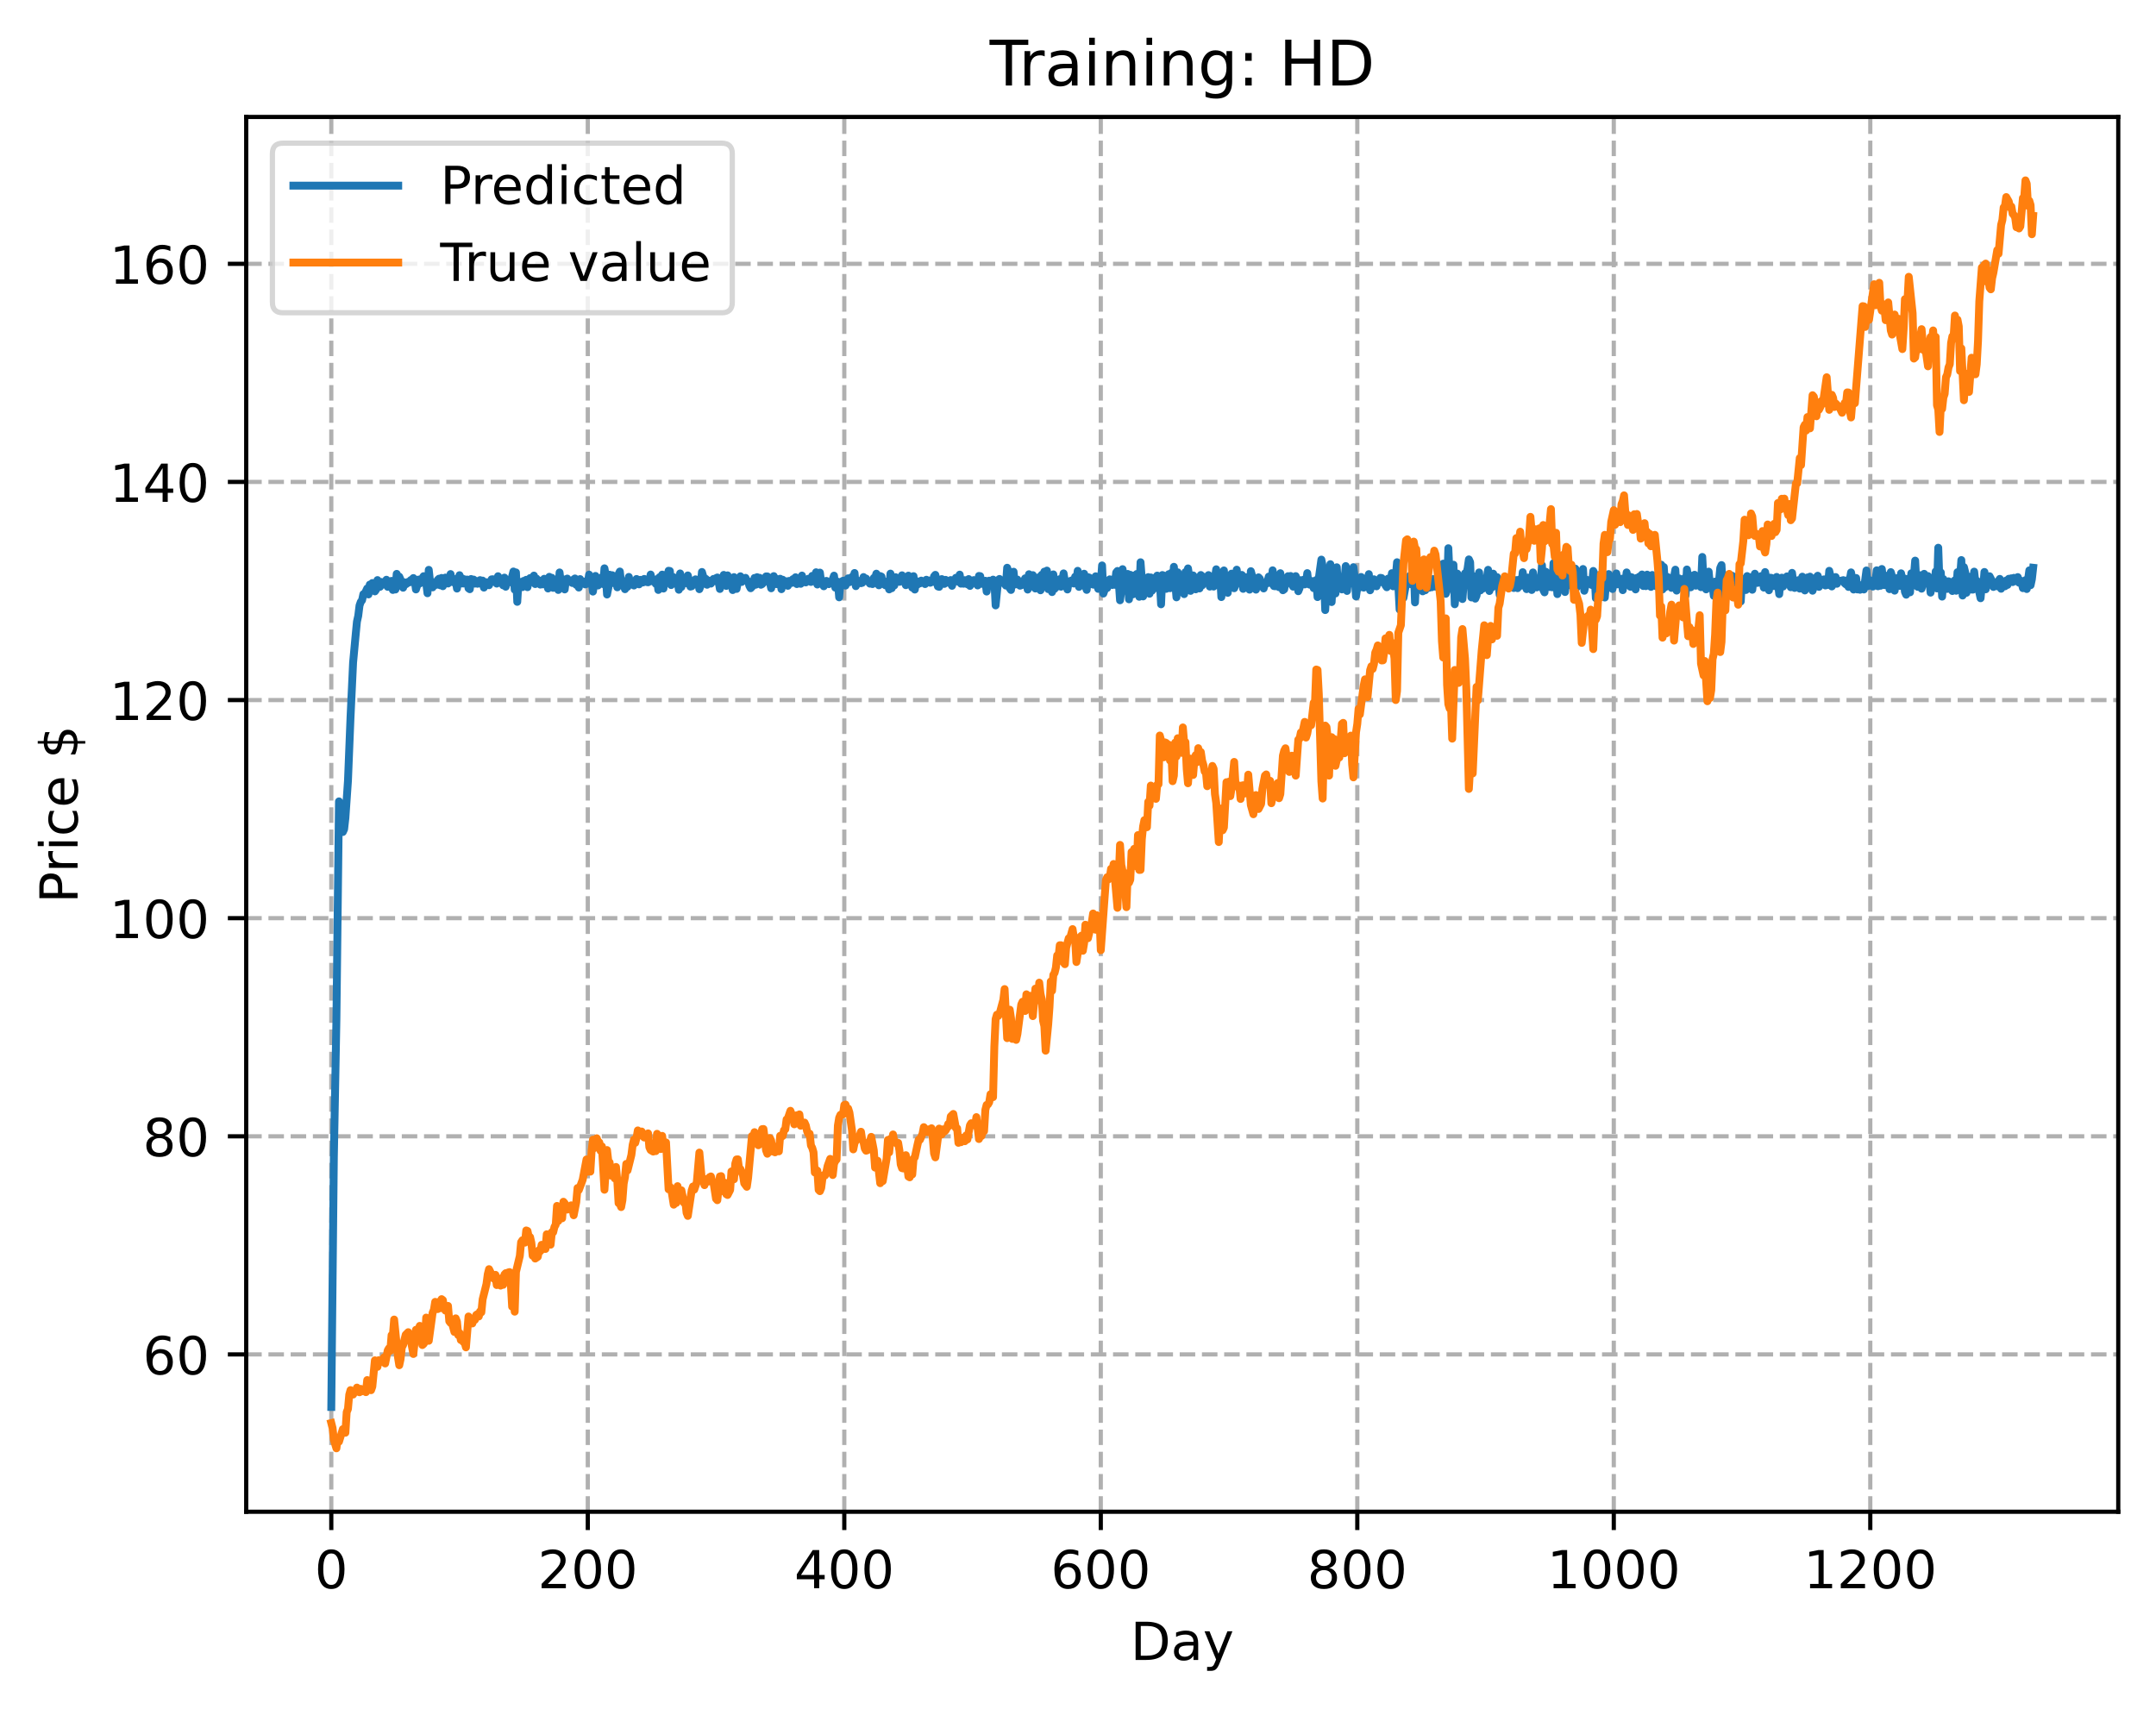 <?xml version="1.0" encoding="utf-8" standalone="no"?>
<!DOCTYPE svg PUBLIC "-//W3C//DTD SVG 1.1//EN"
  "http://www.w3.org/Graphics/SVG/1.1/DTD/svg11.dtd">
<!-- Created with matplotlib (https://matplotlib.org/) -->
<svg height="325.986pt" version="1.1" viewBox="0 0 411.286 325.986" width="411.286pt" xmlns="http://www.w3.org/2000/svg" xmlns:xlink="http://www.w3.org/1999/xlink">
 <defs>
  <style type="text/css">
*{stroke-linecap:butt;stroke-linejoin:round;}
  </style>
 </defs>
 <g id="figure_1">
  <g id="patch_1">
   <path d="M 0 325.986 
L 411.286 325.986 
L 411.286 0 
L 0 0 
z
" style="fill:#ffffff;"/>
  </g>
  <g id="axes_1">
   <g id="patch_2">
    <path d="M 46.966 288.43 
L 404.086 288.43 
L 404.086 22.318 
L 46.966 22.318 
z
" style="fill:#ffffff;"/>
   </g>
   <g id="matplotlib.axis_1">
    <g id="xtick_1">
     <g id="line2d_1">
      <path clip-path="url(#p9c6ae9a02f)" d="M 63.198 288.43 
L 63.198 22.318 
" style="fill:none;stroke:#b0b0b0;stroke-dasharray:2.96,1.28;stroke-dashoffset:0;stroke-width:0.8;"/>
     </g>
     <g id="line2d_2">
      <defs>
       <path d="M 0 0 
L 0 3.5 
" id="m7bfe39c8d5" style="stroke:#000000;stroke-width:0.8;"/>
      </defs>
      <g>
       <use style="stroke:#000000;stroke-width:0.8;" x="63.198" xlink:href="#m7bfe39c8d5" y="288.43"/>
      </g>
     </g>
     <g id="text_1">
      <!-- 0 -->
      <defs>
       <path d="M 31.781 66.406 
Q 24.172 66.406 20.328 58.906 
Q 16.5 51.422 16.5 36.375 
Q 16.5 21.391 20.328 13.891 
Q 24.172 6.391 31.781 6.391 
Q 39.453 6.391 43.281 13.891 
Q 47.125 21.391 47.125 36.375 
Q 47.125 51.422 43.281 58.906 
Q 39.453 66.406 31.781 66.406 
z
M 31.781 74.219 
Q 44.047 74.219 50.516 64.516 
Q 56.984 54.828 56.984 36.375 
Q 56.984 17.969 50.516 8.266 
Q 44.047 -1.422 31.781 -1.422 
Q 19.531 -1.422 13.062 8.266 
Q 6.594 17.969 6.594 36.375 
Q 6.594 54.828 13.062 64.516 
Q 19.531 74.219 31.781 74.219 
z
" id="DejaVuSans-48"/>
      </defs>
      <g transform="translate(60.017 303.029)scale(0.1 -0.1)">
       <use xlink:href="#DejaVuSans-48"/>
      </g>
     </g>
    </g>
    <g id="xtick_2">
     <g id="line2d_3">
      <path clip-path="url(#p9c6ae9a02f)" d="M 112.129 288.43 
L 112.129 22.318 
" style="fill:none;stroke:#b0b0b0;stroke-dasharray:2.96,1.28;stroke-dashoffset:0;stroke-width:0.8;"/>
     </g>
     <g id="line2d_4">
      <g>
       <use style="stroke:#000000;stroke-width:0.8;" x="112.129" xlink:href="#m7bfe39c8d5" y="288.43"/>
      </g>
     </g>
     <g id="text_2">
      <!-- 200 -->
      <defs>
       <path d="M 19.188 8.297 
L 53.609 8.297 
L 53.609 0 
L 7.328 0 
L 7.328 8.297 
Q 12.938 14.109 22.625 23.891 
Q 32.328 33.688 34.812 36.531 
Q 39.547 41.844 41.422 45.531 
Q 43.312 49.219 43.312 52.781 
Q 43.312 58.594 39.234 62.25 
Q 35.156 65.922 28.609 65.922 
Q 23.969 65.922 18.812 64.312 
Q 13.672 62.703 7.812 59.422 
L 7.812 69.391 
Q 13.766 71.781 18.938 73 
Q 24.125 74.219 28.422 74.219 
Q 39.75 74.219 46.484 68.547 
Q 53.219 62.891 53.219 53.422 
Q 53.219 48.922 51.531 44.891 
Q 49.859 40.875 45.406 35.406 
Q 44.188 33.984 37.641 27.219 
Q 31.109 20.453 19.188 8.297 
z
" id="DejaVuSans-50"/>
      </defs>
      <g transform="translate(102.585 303.029)scale(0.1 -0.1)">
       <use xlink:href="#DejaVuSans-50"/>
       <use x="63.623" xlink:href="#DejaVuSans-48"/>
       <use x="127.246" xlink:href="#DejaVuSans-48"/>
      </g>
     </g>
    </g>
    <g id="xtick_3">
     <g id="line2d_5">
      <path clip-path="url(#p9c6ae9a02f)" d="M 161.06 288.43 
L 161.06 22.318 
" style="fill:none;stroke:#b0b0b0;stroke-dasharray:2.96,1.28;stroke-dashoffset:0;stroke-width:0.8;"/>
     </g>
     <g id="line2d_6">
      <g>
       <use style="stroke:#000000;stroke-width:0.8;" x="161.06" xlink:href="#m7bfe39c8d5" y="288.43"/>
      </g>
     </g>
     <g id="text_3">
      <!-- 400 -->
      <defs>
       <path d="M 37.797 64.312 
L 12.891 25.391 
L 37.797 25.391 
z
M 35.203 72.906 
L 47.609 72.906 
L 47.609 25.391 
L 58.016 25.391 
L 58.016 17.188 
L 47.609 17.188 
L 47.609 0 
L 37.797 0 
L 37.797 17.188 
L 4.891 17.188 
L 4.891 26.703 
z
" id="DejaVuSans-52"/>
      </defs>
      <g transform="translate(151.516 303.029)scale(0.1 -0.1)">
       <use xlink:href="#DejaVuSans-52"/>
       <use x="63.623" xlink:href="#DejaVuSans-48"/>
       <use x="127.246" xlink:href="#DejaVuSans-48"/>
      </g>
     </g>
    </g>
    <g id="xtick_4">
     <g id="line2d_7">
      <path clip-path="url(#p9c6ae9a02f)" d="M 209.99 288.43 
L 209.99 22.318 
" style="fill:none;stroke:#b0b0b0;stroke-dasharray:2.96,1.28;stroke-dashoffset:0;stroke-width:0.8;"/>
     </g>
     <g id="line2d_8">
      <g>
       <use style="stroke:#000000;stroke-width:0.8;" x="209.99" xlink:href="#m7bfe39c8d5" y="288.43"/>
      </g>
     </g>
     <g id="text_4">
      <!-- 600 -->
      <defs>
       <path d="M 33.016 40.375 
Q 26.375 40.375 22.484 35.828 
Q 18.609 31.297 18.609 23.391 
Q 18.609 15.531 22.484 10.953 
Q 26.375 6.391 33.016 6.391 
Q 39.656 6.391 43.531 10.953 
Q 47.406 15.531 47.406 23.391 
Q 47.406 31.297 43.531 35.828 
Q 39.656 40.375 33.016 40.375 
z
M 52.594 71.297 
L 52.594 62.312 
Q 48.875 64.062 45.094 64.984 
Q 41.312 65.922 37.594 65.922 
Q 27.828 65.922 22.672 59.328 
Q 17.531 52.734 16.797 39.406 
Q 19.672 43.656 24.016 45.922 
Q 28.375 48.188 33.594 48.188 
Q 44.578 48.188 50.953 41.516 
Q 57.328 34.859 57.328 23.391 
Q 57.328 12.156 50.688 5.359 
Q 44.047 -1.422 33.016 -1.422 
Q 20.359 -1.422 13.672 8.266 
Q 6.984 17.969 6.984 36.375 
Q 6.984 53.656 15.188 63.938 
Q 23.391 74.219 37.203 74.219 
Q 40.922 74.219 44.703 73.484 
Q 48.484 72.75 52.594 71.297 
z
" id="DejaVuSans-54"/>
      </defs>
      <g transform="translate(200.446 303.029)scale(0.1 -0.1)">
       <use xlink:href="#DejaVuSans-54"/>
       <use x="63.623" xlink:href="#DejaVuSans-48"/>
       <use x="127.246" xlink:href="#DejaVuSans-48"/>
      </g>
     </g>
    </g>
    <g id="xtick_5">
     <g id="line2d_9">
      <path clip-path="url(#p9c6ae9a02f)" d="M 258.921 288.43 
L 258.921 22.318 
" style="fill:none;stroke:#b0b0b0;stroke-dasharray:2.96,1.28;stroke-dashoffset:0;stroke-width:0.8;"/>
     </g>
     <g id="line2d_10">
      <g>
       <use style="stroke:#000000;stroke-width:0.8;" x="258.921" xlink:href="#m7bfe39c8d5" y="288.43"/>
      </g>
     </g>
     <g id="text_5">
      <!-- 800 -->
      <defs>
       <path d="M 31.781 34.625 
Q 24.75 34.625 20.719 30.859 
Q 16.703 27.094 16.703 20.516 
Q 16.703 13.922 20.719 10.156 
Q 24.75 6.391 31.781 6.391 
Q 38.812 6.391 42.859 10.172 
Q 46.922 13.969 46.922 20.516 
Q 46.922 27.094 42.891 30.859 
Q 38.875 34.625 31.781 34.625 
z
M 21.922 38.812 
Q 15.578 40.375 12.031 44.719 
Q 8.5 49.078 8.5 55.328 
Q 8.5 64.062 14.719 69.141 
Q 20.953 74.219 31.781 74.219 
Q 42.672 74.219 48.875 69.141 
Q 55.078 64.062 55.078 55.328 
Q 55.078 49.078 51.531 44.719 
Q 48 40.375 41.703 38.812 
Q 48.828 37.156 52.797 32.312 
Q 56.781 27.484 56.781 20.516 
Q 56.781 9.906 50.312 4.234 
Q 43.844 -1.422 31.781 -1.422 
Q 19.734 -1.422 13.25 4.234 
Q 6.781 9.906 6.781 20.516 
Q 6.781 27.484 10.781 32.312 
Q 14.797 37.156 21.922 38.812 
z
M 18.312 54.391 
Q 18.312 48.734 21.844 45.562 
Q 25.391 42.391 31.781 42.391 
Q 38.141 42.391 41.719 45.562 
Q 45.312 48.734 45.312 54.391 
Q 45.312 60.062 41.719 63.234 
Q 38.141 66.406 31.781 66.406 
Q 25.391 66.406 21.844 63.234 
Q 18.312 60.062 18.312 54.391 
z
" id="DejaVuSans-56"/>
      </defs>
      <g transform="translate(249.377 303.029)scale(0.1 -0.1)">
       <use xlink:href="#DejaVuSans-56"/>
       <use x="63.623" xlink:href="#DejaVuSans-48"/>
       <use x="127.246" xlink:href="#DejaVuSans-48"/>
      </g>
     </g>
    </g>
    <g id="xtick_6">
     <g id="line2d_11">
      <path clip-path="url(#p9c6ae9a02f)" d="M 307.851 288.43 
L 307.851 22.318 
" style="fill:none;stroke:#b0b0b0;stroke-dasharray:2.96,1.28;stroke-dashoffset:0;stroke-width:0.8;"/>
     </g>
     <g id="line2d_12">
      <g>
       <use style="stroke:#000000;stroke-width:0.8;" x="307.851" xlink:href="#m7bfe39c8d5" y="288.43"/>
      </g>
     </g>
     <g id="text_6">
      <!-- 1000 -->
      <defs>
       <path d="M 12.406 8.297 
L 28.516 8.297 
L 28.516 63.922 
L 10.984 60.406 
L 10.984 69.391 
L 28.422 72.906 
L 38.281 72.906 
L 38.281 8.297 
L 54.391 8.297 
L 54.391 0 
L 12.406 0 
z
" id="DejaVuSans-49"/>
      </defs>
      <g transform="translate(295.126 303.029)scale(0.1 -0.1)">
       <use xlink:href="#DejaVuSans-49"/>
       <use x="63.623" xlink:href="#DejaVuSans-48"/>
       <use x="127.246" xlink:href="#DejaVuSans-48"/>
       <use x="190.869" xlink:href="#DejaVuSans-48"/>
      </g>
     </g>
    </g>
    <g id="xtick_7">
     <g id="line2d_13">
      <path clip-path="url(#p9c6ae9a02f)" d="M 356.782 288.43 
L 356.782 22.318 
" style="fill:none;stroke:#b0b0b0;stroke-dasharray:2.96,1.28;stroke-dashoffset:0;stroke-width:0.8;"/>
     </g>
     <g id="line2d_14">
      <g>
       <use style="stroke:#000000;stroke-width:0.8;" x="356.782" xlink:href="#m7bfe39c8d5" y="288.43"/>
      </g>
     </g>
     <g id="text_7">
      <!-- 1200 -->
      <g transform="translate(344.057 303.029)scale(0.1 -0.1)">
       <use xlink:href="#DejaVuSans-49"/>
       <use x="63.623" xlink:href="#DejaVuSans-50"/>
       <use x="127.246" xlink:href="#DejaVuSans-48"/>
       <use x="190.869" xlink:href="#DejaVuSans-48"/>
      </g>
     </g>
    </g>
    <g id="text_8">
     <!-- Day -->
     <defs>
      <path d="M 19.672 64.797 
L 19.672 8.109 
L 31.594 8.109 
Q 46.688 8.109 53.688 14.938 
Q 60.688 21.781 60.688 36.531 
Q 60.688 51.172 53.688 57.984 
Q 46.688 64.797 31.594 64.797 
z
M 9.812 72.906 
L 30.078 72.906 
Q 51.266 72.906 61.172 64.094 
Q 71.094 55.281 71.094 36.531 
Q 71.094 17.672 61.125 8.828 
Q 51.172 0 30.078 0 
L 9.812 0 
z
" id="DejaVuSans-68"/>
      <path d="M 34.281 27.484 
Q 23.391 27.484 19.188 25 
Q 14.984 22.516 14.984 16.5 
Q 14.984 11.719 18.141 8.906 
Q 21.297 6.109 26.703 6.109 
Q 34.188 6.109 38.703 11.406 
Q 43.219 16.703 43.219 25.484 
L 43.219 27.484 
z
M 52.203 31.203 
L 52.203 0 
L 43.219 0 
L 43.219 8.297 
Q 40.141 3.328 35.547 0.953 
Q 30.953 -1.422 24.312 -1.422 
Q 15.922 -1.422 10.953 3.297 
Q 6 8.016 6 15.922 
Q 6 25.141 12.172 29.828 
Q 18.359 34.516 30.609 34.516 
L 43.219 34.516 
L 43.219 35.406 
Q 43.219 41.609 39.141 45 
Q 35.062 48.391 27.688 48.391 
Q 23 48.391 18.547 47.266 
Q 14.109 46.141 10.016 43.891 
L 10.016 52.203 
Q 14.938 54.109 19.578 55.047 
Q 24.219 56 28.609 56 
Q 40.484 56 46.344 49.844 
Q 52.203 43.703 52.203 31.203 
z
" id="DejaVuSans-97"/>
      <path d="M 32.172 -5.078 
Q 28.375 -14.844 24.75 -17.812 
Q 21.141 -20.797 15.094 -20.797 
L 7.906 -20.797 
L 7.906 -13.281 
L 13.188 -13.281 
Q 16.891 -13.281 18.938 -11.516 
Q 21 -9.766 23.484 -3.219 
L 25.094 0.875 
L 2.984 54.688 
L 12.5 54.688 
L 29.594 11.922 
L 46.688 54.688 
L 56.203 54.688 
z
" id="DejaVuSans-121"/>
     </defs>
     <g transform="translate(215.652 316.707)scale(0.1 -0.1)">
      <use xlink:href="#DejaVuSans-68"/>
      <use x="77.002" xlink:href="#DejaVuSans-97"/>
      <use x="138.281" xlink:href="#DejaVuSans-121"/>
     </g>
    </g>
   </g>
   <g id="matplotlib.axis_2">
    <g id="ytick_1">
     <g id="line2d_15">
      <path clip-path="url(#p9c6ae9a02f)" d="M 46.966 258.418 
L 404.086 258.418 
" style="fill:none;stroke:#b0b0b0;stroke-dasharray:2.96,1.28;stroke-dashoffset:0;stroke-width:0.8;"/>
     </g>
     <g id="line2d_16">
      <defs>
       <path d="M 0 0 
L -3.5 0 
" id="m34ea1c278e" style="stroke:#000000;stroke-width:0.8;"/>
      </defs>
      <g>
       <use style="stroke:#000000;stroke-width:0.8;" x="46.966" xlink:href="#m34ea1c278e" y="258.418"/>
      </g>
     </g>
     <g id="text_9">
      <!-- 60 -->
      <g transform="translate(27.241 262.217)scale(0.1 -0.1)">
       <use xlink:href="#DejaVuSans-54"/>
       <use x="63.623" xlink:href="#DejaVuSans-48"/>
      </g>
     </g>
    </g>
    <g id="ytick_2">
     <g id="line2d_17">
      <path clip-path="url(#p9c6ae9a02f)" d="M 46.966 216.801 
L 404.086 216.801 
" style="fill:none;stroke:#b0b0b0;stroke-dasharray:2.96,1.28;stroke-dashoffset:0;stroke-width:0.8;"/>
     </g>
     <g id="line2d_18">
      <g>
       <use style="stroke:#000000;stroke-width:0.8;" x="46.966" xlink:href="#m34ea1c278e" y="216.801"/>
      </g>
     </g>
     <g id="text_10">
      <!-- 80 -->
      <g transform="translate(27.241 220.6)scale(0.1 -0.1)">
       <use xlink:href="#DejaVuSans-56"/>
       <use x="63.623" xlink:href="#DejaVuSans-48"/>
      </g>
     </g>
    </g>
    <g id="ytick_3">
     <g id="line2d_19">
      <path clip-path="url(#p9c6ae9a02f)" d="M 46.966 175.184 
L 404.086 175.184 
" style="fill:none;stroke:#b0b0b0;stroke-dasharray:2.96,1.28;stroke-dashoffset:0;stroke-width:0.8;"/>
     </g>
     <g id="line2d_20">
      <g>
       <use style="stroke:#000000;stroke-width:0.8;" x="46.966" xlink:href="#m34ea1c278e" y="175.184"/>
      </g>
     </g>
     <g id="text_11">
      <!-- 100 -->
      <g transform="translate(20.878 178.983)scale(0.1 -0.1)">
       <use xlink:href="#DejaVuSans-49"/>
       <use x="63.623" xlink:href="#DejaVuSans-48"/>
       <use x="127.246" xlink:href="#DejaVuSans-48"/>
      </g>
     </g>
    </g>
    <g id="ytick_4">
     <g id="line2d_21">
      <path clip-path="url(#p9c6ae9a02f)" d="M 46.966 133.567 
L 404.086 133.567 
" style="fill:none;stroke:#b0b0b0;stroke-dasharray:2.96,1.28;stroke-dashoffset:0;stroke-width:0.8;"/>
     </g>
     <g id="line2d_22">
      <g>
       <use style="stroke:#000000;stroke-width:0.8;" x="46.966" xlink:href="#m34ea1c278e" y="133.567"/>
      </g>
     </g>
     <g id="text_12">
      <!-- 120 -->
      <g transform="translate(20.878 137.366)scale(0.1 -0.1)">
       <use xlink:href="#DejaVuSans-49"/>
       <use x="63.623" xlink:href="#DejaVuSans-50"/>
       <use x="127.246" xlink:href="#DejaVuSans-48"/>
      </g>
     </g>
    </g>
    <g id="ytick_5">
     <g id="line2d_23">
      <path clip-path="url(#p9c6ae9a02f)" d="M 46.966 91.95 
L 404.086 91.95 
" style="fill:none;stroke:#b0b0b0;stroke-dasharray:2.96,1.28;stroke-dashoffset:0;stroke-width:0.8;"/>
     </g>
     <g id="line2d_24">
      <g>
       <use style="stroke:#000000;stroke-width:0.8;" x="46.966" xlink:href="#m34ea1c278e" y="91.95"/>
      </g>
     </g>
     <g id="text_13">
      <!-- 140 -->
      <g transform="translate(20.878 95.749)scale(0.1 -0.1)">
       <use xlink:href="#DejaVuSans-49"/>
       <use x="63.623" xlink:href="#DejaVuSans-52"/>
       <use x="127.246" xlink:href="#DejaVuSans-48"/>
      </g>
     </g>
    </g>
    <g id="ytick_6">
     <g id="line2d_25">
      <path clip-path="url(#p9c6ae9a02f)" d="M 46.966 50.333 
L 404.086 50.333 
" style="fill:none;stroke:#b0b0b0;stroke-dasharray:2.96,1.28;stroke-dashoffset:0;stroke-width:0.8;"/>
     </g>
     <g id="line2d_26">
      <g>
       <use style="stroke:#000000;stroke-width:0.8;" x="46.966" xlink:href="#m34ea1c278e" y="50.333"/>
      </g>
     </g>
     <g id="text_14">
      <!-- 160 -->
      <g transform="translate(20.878 54.132)scale(0.1 -0.1)">
       <use xlink:href="#DejaVuSans-49"/>
       <use x="63.623" xlink:href="#DejaVuSans-54"/>
       <use x="127.246" xlink:href="#DejaVuSans-48"/>
      </g>
     </g>
    </g>
    <g id="text_15">
     <!-- Price $ -->
     <defs>
      <path d="M 19.672 64.797 
L 19.672 37.406 
L 32.078 37.406 
Q 38.969 37.406 42.719 40.969 
Q 46.484 44.531 46.484 51.125 
Q 46.484 57.672 42.719 61.234 
Q 38.969 64.797 32.078 64.797 
z
M 9.812 72.906 
L 32.078 72.906 
Q 44.344 72.906 50.609 67.359 
Q 56.891 61.812 56.891 51.125 
Q 56.891 40.328 50.609 34.812 
Q 44.344 29.297 32.078 29.297 
L 19.672 29.297 
L 19.672 0 
L 9.812 0 
z
" id="DejaVuSans-80"/>
      <path d="M 41.109 46.297 
Q 39.594 47.172 37.812 47.578 
Q 36.031 48 33.891 48 
Q 26.266 48 22.188 43.047 
Q 18.109 38.094 18.109 28.812 
L 18.109 0 
L 9.078 0 
L 9.078 54.688 
L 18.109 54.688 
L 18.109 46.188 
Q 20.953 51.172 25.484 53.578 
Q 30.031 56 36.531 56 
Q 37.453 56 38.578 55.875 
Q 39.703 55.766 41.062 55.516 
z
" id="DejaVuSans-114"/>
      <path d="M 9.422 54.688 
L 18.406 54.688 
L 18.406 0 
L 9.422 0 
z
M 9.422 75.984 
L 18.406 75.984 
L 18.406 64.594 
L 9.422 64.594 
z
" id="DejaVuSans-105"/>
      <path d="M 48.781 52.594 
L 48.781 44.188 
Q 44.969 46.297 41.141 47.344 
Q 37.312 48.391 33.406 48.391 
Q 24.656 48.391 19.812 42.844 
Q 14.984 37.312 14.984 27.297 
Q 14.984 17.281 19.812 11.734 
Q 24.656 6.203 33.406 6.203 
Q 37.312 6.203 41.141 7.25 
Q 44.969 8.297 48.781 10.406 
L 48.781 2.094 
Q 45.016 0.344 40.984 -0.531 
Q 36.969 -1.422 32.422 -1.422 
Q 20.062 -1.422 12.781 6.344 
Q 5.516 14.109 5.516 27.297 
Q 5.516 40.672 12.859 48.328 
Q 20.219 56 33.016 56 
Q 37.156 56 41.109 55.141 
Q 45.062 54.297 48.781 52.594 
z
" id="DejaVuSans-99"/>
      <path d="M 56.203 29.594 
L 56.203 25.203 
L 14.891 25.203 
Q 15.484 15.922 20.484 11.062 
Q 25.484 6.203 34.422 6.203 
Q 39.594 6.203 44.453 7.469 
Q 49.312 8.734 54.109 11.281 
L 54.109 2.781 
Q 49.266 0.734 44.188 -0.344 
Q 39.109 -1.422 33.891 -1.422 
Q 20.797 -1.422 13.156 6.188 
Q 5.516 13.812 5.516 26.812 
Q 5.516 40.234 12.766 48.109 
Q 20.016 56 32.328 56 
Q 43.359 56 49.781 48.891 
Q 56.203 41.797 56.203 29.594 
z
M 47.219 32.234 
Q 47.125 39.594 43.094 43.984 
Q 39.062 48.391 32.422 48.391 
Q 24.906 48.391 20.391 44.141 
Q 15.875 39.891 15.188 32.172 
z
" id="DejaVuSans-101"/>
      <path id="DejaVuSans-32"/>
      <path d="M 33.797 -14.703 
L 28.906 -14.703 
L 28.859 0 
Q 23.734 0.094 18.609 1.188 
Q 13.484 2.297 8.297 4.5 
L 8.297 13.281 
Q 13.281 10.156 18.375 8.562 
Q 23.484 6.984 28.906 6.938 
L 28.906 29.203 
Q 18.109 30.953 13.203 35.156 
Q 8.297 39.359 8.297 46.688 
Q 8.297 54.641 13.625 59.219 
Q 18.953 63.812 28.906 64.5 
L 28.906 75.984 
L 33.797 75.984 
L 33.797 64.656 
Q 38.328 64.453 42.578 63.688 
Q 46.828 62.938 50.875 61.625 
L 50.875 53.078 
Q 46.828 55.125 42.547 56.25 
Q 38.281 57.375 33.797 57.562 
L 33.797 36.719 
Q 44.875 35.016 50.094 30.609 
Q 55.328 26.219 55.328 18.609 
Q 55.328 10.359 49.781 5.594 
Q 44.234 0.828 33.797 0.094 
z
M 28.906 37.594 
L 28.906 57.625 
Q 23.25 56.984 20.266 54.391 
Q 17.281 51.812 17.281 47.516 
Q 17.281 43.312 20.031 40.969 
Q 22.797 38.625 28.906 37.594 
z
M 33.797 28.219 
L 33.797 7.078 
Q 39.984 7.906 43.141 10.594 
Q 46.297 13.281 46.297 17.672 
Q 46.297 21.969 43.281 24.5 
Q 40.281 27.047 33.797 28.219 
z
" id="DejaVuSans-36"/>
     </defs>
     <g transform="translate(14.798 172.342)rotate(-90)scale(0.1 -0.1)">
      <use xlink:href="#DejaVuSans-80"/>
      <use x="58.553" xlink:href="#DejaVuSans-114"/>
      <use x="99.666" xlink:href="#DejaVuSans-105"/>
      <use x="127.449" xlink:href="#DejaVuSans-99"/>
      <use x="182.43" xlink:href="#DejaVuSans-101"/>
      <use x="243.953" xlink:href="#DejaVuSans-32"/>
      <use x="275.74" xlink:href="#DejaVuSans-36"/>
     </g>
    </g>
   </g>
   <g id="line2d_27">
    <path clip-path="url(#p9c6ae9a02f)" d="M 63.198 268.441 
L 63.688 220.704 
L 64.177 194.424 
L 64.666 152.896 
L 64.911 154.327 
L 65.156 157.923 
L 65.4 158.741 
L 65.645 158.203 
L 65.89 156.064 
L 66.379 148.978 
L 66.868 136.813 
L 67.357 126.411 
L 67.847 121.142 
L 68.091 118.607 
L 68.336 117.516 
L 68.581 115.532 
L 68.825 114.832 
L 69.07 114.522 
L 69.315 113.359 
L 69.559 113.319 
L 70.049 112.269 
L 70.293 113.415 
L 70.538 111.536 
L 70.783 111.999 
L 71.027 111.236 
L 71.517 112.835 
L 71.761 112.482 
L 72.006 110.673 
L 72.495 111.962 
L 72.74 111.031 
L 72.984 111.429 
L 73.229 111.201 
L 73.474 111.558 
L 73.718 110.608 
L 73.963 111.969 
L 74.697 110.829 
L 74.942 112.563 
L 75.186 110.839 
L 75.431 112.477 
L 75.676 109.487 
L 75.92 110.264 
L 76.165 110.022 
L 76.41 110.583 
L 76.654 111.813 
L 76.899 112.137 
L 77.144 111.104 
L 77.388 111.497 
L 77.633 111.327 
L 77.878 111.01 
L 78.122 111.113 
L 78.367 110.674 
L 78.611 110.567 
L 78.856 110.288 
L 79.101 110.722 
L 79.345 112.463 
L 79.59 111.714 
L 79.835 110.581 
L 80.079 111.33 
L 80.324 111.15 
L 80.569 110.291 
L 80.813 109.93 
L 81.058 111.281 
L 81.303 111.231 
L 81.547 113.19 
L 81.792 108.719 
L 82.037 110.962 
L 82.281 111.915 
L 82.526 112.071 
L 82.771 111.239 
L 83.015 111.086 
L 83.26 111.585 
L 83.505 110.645 
L 83.749 110.41 
L 83.994 111.677 
L 84.239 110.266 
L 84.483 111.848 
L 84.728 110.742 
L 84.972 110.195 
L 85.462 111.336 
L 85.706 111.038 
L 85.951 109.526 
L 86.196 111.026 
L 86.44 111.086 
L 86.685 110.477 
L 86.93 110.716 
L 87.174 112.299 
L 87.419 110.487 
L 87.664 109.741 
L 87.908 111.349 
L 88.153 110.335 
L 88.398 111.334 
L 88.642 110.533 
L 88.887 110.971 
L 89.132 110.58 
L 89.376 112.241 
L 89.621 112.418 
L 89.866 110.47 
L 90.11 110.757 
L 90.355 110.579 
L 90.599 111.357 
L 90.844 110.836 
L 91.089 111.382 
L 91.578 110.681 
L 91.823 111.424 
L 92.067 110.773 
L 92.312 112.114 
L 92.557 111.154 
L 92.801 111.082 
L 93.046 111.539 
L 93.291 111.657 
L 93.78 110.531 
L 94.025 110.515 
L 94.269 110.996 
L 94.514 110.599 
L 94.759 111.352 
L 95.003 109.938 
L 95.248 111.096 
L 95.493 111.241 
L 95.737 110.545 
L 95.982 111.683 
L 96.227 110.205 
L 96.471 111.944 
L 96.716 110.925 
L 96.96 110.763 
L 97.205 111.099 
L 97.45 110.92 
L 97.939 109.038 
L 98.184 112.505 
L 98.428 109.21 
L 98.673 114.831 
L 98.918 110.931 
L 99.407 111.293 
L 99.652 112.025 
L 99.896 110.832 
L 100.141 110.801 
L 100.386 110.621 
L 100.63 112.032 
L 100.875 110.674 
L 101.12 110.292 
L 101.364 110.984 
L 101.854 109.816 
L 102.098 111.437 
L 102.343 110.388 
L 102.587 111.131 
L 102.832 111.025 
L 103.077 111.546 
L 103.321 110.749 
L 103.566 111.497 
L 103.811 110.426 
L 104.055 111.088 
L 104.3 110.797 
L 104.545 112.283 
L 104.789 110.05 
L 105.034 111.295 
L 105.279 110.237 
L 105.523 112.163 
L 105.768 110.736 
L 106.013 111.369 
L 106.257 111.027 
L 106.502 112.563 
L 106.747 109.219 
L 106.991 111.267 
L 107.236 111.229 
L 107.481 110.537 
L 107.725 112.462 
L 107.97 110.535 
L 108.215 110.387 
L 108.459 110.859 
L 108.704 111.027 
L 108.948 110.889 
L 109.193 111.239 
L 109.438 110.548 
L 109.682 110.366 
L 109.927 111.59 
L 110.172 111.49 
L 110.416 112.105 
L 110.661 110.484 
L 110.906 111.215 
L 111.15 111.272 
L 111.395 110.945 
L 111.64 111.506 
L 112.129 111.316 
L 112.374 109.631 
L 112.618 111.14 
L 112.863 110.813 
L 113.108 112.875 
L 113.597 109.882 
L 114.086 111.707 
L 114.331 110.431 
L 114.575 110.862 
L 114.82 110.126 
L 115.065 111.45 
L 115.309 108.429 
L 115.554 109.778 
L 115.799 113.433 
L 116.043 112.19 
L 116.288 109.65 
L 116.533 110.881 
L 116.777 109.739 
L 117.022 111.257 
L 117.267 111.028 
L 117.511 110.498 
L 117.756 112.061 
L 118.001 109.531 
L 118.245 109.04 
L 118.49 111.255 
L 118.735 110.759 
L 119.224 112.417 
L 119.469 111.291 
L 119.713 111.961 
L 119.958 110.069 
L 120.203 111.366 
L 120.447 111.247 
L 120.692 111.377 
L 120.936 111.715 
L 121.426 110.464 
L 121.67 111.355 
L 121.915 111.494 
L 122.16 110.626 
L 122.404 110.699 
L 122.649 111.135 
L 122.894 110.451 
L 123.383 111.055 
L 123.628 111.099 
L 123.872 110.966 
L 124.117 109.616 
L 124.362 110.865 
L 124.606 110.947 
L 124.851 110.907 
L 125.096 111.391 
L 125.34 110.485 
L 125.585 112.562 
L 125.83 110.112 
L 126.074 111.334 
L 126.319 109.629 
L 126.563 112.298 
L 126.808 109.702 
L 127.053 111.289 
L 127.297 111.158 
L 127.542 108.893 
L 127.787 108.939 
L 128.031 111.63 
L 128.521 110.128 
L 128.765 110.584 
L 129.01 111.38 
L 129.255 110.863 
L 129.499 112.523 
L 129.744 109.407 
L 129.989 111.996 
L 130.233 110.842 
L 130.478 110.347 
L 130.723 110.42 
L 130.967 111.287 
L 131.212 109.786 
L 131.701 111.921 
L 131.946 111.859 
L 132.191 111.193 
L 132.435 111.162 
L 132.68 110.528 
L 132.924 111.354 
L 133.169 111.101 
L 133.414 112.416 
L 133.658 111.773 
L 133.903 109.129 
L 134.148 109.959 
L 134.392 111.231 
L 134.637 110.434 
L 134.882 111.574 
L 135.126 110.76 
L 135.371 110.823 
L 135.616 111.35 
L 136.105 110.455 
L 136.35 110.879 
L 136.594 110.303 
L 136.839 110.18 
L 137.084 110.971 
L 137.328 112.374 
L 138.062 109.686 
L 138.551 111.795 
L 138.796 109.776 
L 139.041 110.999 
L 139.285 111.213 
L 139.53 111.131 
L 139.775 112.584 
L 140.019 110.109 
L 140.264 110.729 
L 140.509 112.362 
L 140.753 111.061 
L 140.998 110.791 
L 141.243 109.953 
L 141.487 111.034 
L 141.732 110.587 
L 141.977 110.754 
L 142.221 110.248 
L 142.466 110.85 
L 142.711 110.894 
L 142.955 111.785 
L 143.2 112.234 
L 143.689 111.707 
L 143.934 110.268 
L 144.178 111.562 
L 144.423 110.117 
L 144.668 111.025 
L 144.912 110.239 
L 145.157 111.573 
L 145.402 111.442 
L 145.891 110.833 
L 146.136 109.973 
L 146.38 109.975 
L 146.625 110.805 
L 146.87 111.174 
L 147.114 112.244 
L 147.359 110.492 
L 147.604 109.919 
L 147.848 111.452 
L 148.093 110.428 
L 148.338 111.478 
L 148.827 110.419 
L 149.072 112.414 
L 149.316 110.609 
L 149.806 111.395 
L 150.05 110.894 
L 150.295 111.774 
L 150.539 110.833 
L 150.784 111.14 
L 151.029 111.226 
L 151.273 110.492 
L 151.518 110.792 
L 151.763 110.136 
L 152.007 111.44 
L 152.252 111.317 
L 152.497 110.488 
L 152.741 111.392 
L 152.986 109.813 
L 153.231 111.106 
L 153.475 111.012 
L 153.72 111.12 
L 153.965 110.639 
L 154.209 110.42 
L 154.699 111.037 
L 154.943 109.87 
L 155.188 110.895 
L 155.433 110.626 
L 155.677 109.182 
L 155.922 111.525 
L 156.166 110.932 
L 156.411 109.247 
L 156.656 111.137 
L 156.9 111.358 
L 157.145 111.86 
L 157.39 111.11 
L 157.634 110.824 
L 158.124 111.453 
L 158.368 111.126 
L 158.613 111.178 
L 159.102 109.827 
L 159.347 112.127 
L 159.592 111.07 
L 159.836 110.99 
L 160.081 113.97 
L 160.326 111.113 
L 160.815 110.801 
L 161.06 110.784 
L 161.304 111.726 
L 161.549 110.775 
L 161.794 110.338 
L 162.038 111.087 
L 162.527 110.07 
L 162.772 110.336 
L 163.017 109.321 
L 163.261 111.839 
L 163.506 111.147 
L 163.751 111.17 
L 163.995 110.829 
L 164.24 111.272 
L 164.485 111.201 
L 164.729 110.096 
L 164.974 110.831 
L 165.219 110.379 
L 165.463 110.854 
L 165.708 111.038 
L 165.953 111.362 
L 166.197 111.127 
L 166.442 111.444 
L 166.687 110.267 
L 166.931 110.297 
L 167.176 109.451 
L 167.421 111.197 
L 167.665 111.677 
L 167.91 109.902 
L 168.154 110.01 
L 168.399 111.425 
L 168.644 110.892 
L 168.888 111.668 
L 169.133 111.355 
L 169.378 111.698 
L 169.622 112.458 
L 169.867 109.438 
L 170.112 112.235 
L 170.356 110.318 
L 170.601 111.701 
L 170.846 110.119 
L 171.09 110.959 
L 171.335 110.739 
L 171.58 111.016 
L 172.069 109.764 
L 172.314 110.819 
L 172.558 111.029 
L 172.803 111.65 
L 173.048 111.414 
L 173.292 109.826 
L 173.537 110.095 
L 174.026 112.119 
L 174.271 109.927 
L 174.515 112.487 
L 174.76 110.835 
L 175.005 111.546 
L 175.249 111.171 
L 175.494 111.309 
L 175.739 110.775 
L 175.983 111.083 
L 176.228 111.178 
L 176.473 111.44 
L 176.717 110.611 
L 176.962 110.76 
L 177.207 110.753 
L 177.451 111.191 
L 177.696 110.844 
L 177.941 111.036 
L 178.185 109.958 
L 178.43 109.676 
L 178.919 111.894 
L 179.164 111.971 
L 179.409 111.427 
L 179.653 110.485 
L 179.898 110.63 
L 180.142 111.408 
L 180.387 110.632 
L 180.632 111.027 
L 181.121 111.254 
L 181.366 110.671 
L 181.61 111.774 
L 181.855 110.93 
L 182.1 110.913 
L 182.344 110.239 
L 182.589 110.334 
L 182.834 111.008 
L 183.078 109.634 
L 183.323 111.366 
L 183.568 110.817 
L 183.812 111.381 
L 184.057 110.687 
L 184.302 110.844 
L 184.546 111.48 
L 184.791 110.481 
L 185.036 111.792 
L 185.525 110.988 
L 185.77 110.678 
L 186.014 110.954 
L 186.259 110.812 
L 186.503 111.702 
L 186.748 109.882 
L 186.993 109.926 
L 187.237 111.397 
L 187.482 110.942 
L 187.727 111.434 
L 187.971 110.807 
L 188.216 112.866 
L 188.461 111.047 
L 188.705 110.787 
L 188.95 111.031 
L 189.195 111.574 
L 189.439 110.587 
L 189.684 110.781 
L 189.929 115.51 
L 190.418 110.66 
L 190.663 110.458 
L 191.152 111.204 
L 191.397 110.998 
L 191.886 111.728 
L 192.13 108.318 
L 192.375 109.032 
L 192.62 112.231 
L 192.864 112.564 
L 193.109 109.875 
L 193.354 109.079 
L 193.598 111.534 
L 194.088 110.577 
L 194.332 111.539 
L 194.577 111.751 
L 195.066 111.585 
L 195.556 110.341 
L 195.8 110.526 
L 196.045 112.489 
L 196.29 109.557 
L 196.534 111.96 
L 197.024 109.73 
L 197.268 110.354 
L 197.513 112.289 
L 197.758 112.074 
L 198.002 110.4 
L 198.247 110.094 
L 198.491 112.627 
L 198.736 109.656 
L 198.981 110.492 
L 199.225 109.062 
L 199.47 110.764 
L 199.715 108.867 
L 199.959 112.401 
L 200.204 112.279 
L 200.449 112.358 
L 200.693 112.968 
L 200.938 109.587 
L 201.183 112.346 
L 201.427 110.819 
L 201.917 111.884 
L 202.161 110.497 
L 202.406 111.941 
L 202.895 109.396 
L 203.14 110.959 
L 203.385 110.791 
L 203.629 112.472 
L 203.874 111.05 
L 204.118 111.302 
L 204.363 110.757 
L 204.608 111.209 
L 204.852 111.332 
L 205.097 110.033 
L 205.342 110.776 
L 205.586 108.905 
L 205.831 111.974 
L 206.32 111.511 
L 206.565 110.895 
L 206.81 109.46 
L 207.054 111.796 
L 207.299 112.55 
L 207.544 110.117 
L 207.788 110.194 
L 208.033 111.439 
L 208.278 111.23 
L 208.522 111.538 
L 208.767 111.57 
L 209.012 109.953 
L 209.256 110.278 
L 209.501 112.355 
L 209.746 110.246 
L 209.99 111.218 
L 210.235 107.878 
L 210.479 113.253 
L 210.969 111.882 
L 211.213 112.187 
L 211.458 110.809 
L 211.703 110.531 
L 212.192 111.612 
L 212.437 110.485 
L 212.681 111.586 
L 212.926 109.231 
L 213.171 108.936 
L 213.415 110.995 
L 213.66 114.534 
L 213.905 112.743 
L 214.149 108.59 
L 214.394 110.558 
L 214.883 109.952 
L 215.128 109.503 
L 215.373 114.347 
L 215.617 109.67 
L 216.106 113.402 
L 216.351 109.796 
L 216.596 111.885 
L 216.84 109.517 
L 217.085 110.617 
L 217.33 113.865 
L 217.574 107.272 
L 218.064 113.795 
L 218.308 111.676 
L 219.042 110.109 
L 219.287 113.285 
L 219.532 110.171 
L 219.776 112.693 
L 220.021 110.288 
L 220.266 110.939 
L 220.51 110.82 
L 220.755 109.817 
L 221 112.345 
L 221.244 110.772 
L 221.489 115.297 
L 221.734 109.709 
L 221.978 109.808 
L 222.223 110.308 
L 222.467 112.349 
L 222.957 109.54 
L 223.201 112.227 
L 223.446 109.305 
L 223.691 111.907 
L 223.935 108.141 
L 224.425 113.972 
L 224.669 109.193 
L 224.914 112.673 
L 225.159 109.721 
L 225.403 111.478 
L 225.648 109.912 
L 225.893 113.356 
L 226.137 109.147 
L 226.382 111.125 
L 226.627 108.446 
L 226.871 110.01 
L 227.116 112.738 
L 227.361 111.585 
L 227.605 109.786 
L 227.85 110.578 
L 228.094 112.443 
L 228.584 110.168 
L 228.828 112.272 
L 229.073 109.706 
L 229.318 111.697 
L 229.562 110.033 
L 229.807 110.64 
L 230.052 110.414 
L 230.296 110.977 
L 230.541 109.721 
L 230.786 111.922 
L 231.275 110.711 
L 231.52 111.918 
L 232.009 108.617 
L 232.254 110.48 
L 232.498 109.302 
L 232.743 109.61 
L 232.988 113.921 
L 233.477 108.834 
L 233.722 111.475 
L 233.966 112.704 
L 234.211 113.112 
L 234.455 109.907 
L 234.7 111.487 
L 234.945 109.441 
L 235.189 111.823 
L 235.434 112.236 
L 235.679 111.65 
L 235.923 108.688 
L 236.168 110.903 
L 236.413 110.911 
L 236.657 111.119 
L 236.902 109.691 
L 237.147 112.35 
L 237.391 110.818 
L 237.636 110.125 
L 237.881 111.281 
L 238.125 110.834 
L 238.37 112.505 
L 238.615 108.976 
L 239.104 110.702 
L 239.349 110.675 
L 239.593 112.5 
L 240.082 110.151 
L 240.327 110.414 
L 240.572 111.256 
L 240.816 111.168 
L 241.061 112.273 
L 241.306 111.275 
L 241.55 111.398 
L 241.795 110.86 
L 242.04 110.002 
L 242.284 110.895 
L 242.529 111.308 
L 242.774 108.811 
L 243.018 111.825 
L 243.263 111.856 
L 243.508 110.215 
L 243.752 110.813 
L 243.997 112.037 
L 244.242 109.363 
L 244.486 111.481 
L 244.731 112.617 
L 244.976 112.442 
L 245.22 111.005 
L 245.465 110.927 
L 245.709 109.93 
L 245.954 110.72 
L 246.199 109.895 
L 246.443 111.542 
L 246.688 111.934 
L 246.933 110.446 
L 247.177 109.92 
L 247.422 110.547 
L 247.667 112.806 
L 247.911 112.205 
L 248.156 110.699 
L 248.401 111.361 
L 248.645 110.616 
L 248.89 111.507 
L 249.135 111.244 
L 249.379 109.343 
L 249.624 111.456 
L 249.869 111.558 
L 250.113 110.895 
L 250.358 110.864 
L 250.603 112.215 
L 251.092 110.669 
L 251.337 113.924 
L 251.581 110.322 
L 252.07 106.768 
L 252.315 108.033 
L 252.56 110.166 
L 252.804 116.401 
L 253.049 112.096 
L 253.294 110.412 
L 253.538 109.758 
L 253.783 107.642 
L 254.028 114.872 
L 254.272 110.668 
L 254.517 108.659 
L 254.762 113.234 
L 255.006 108.228 
L 255.251 111.79 
L 255.496 111.884 
L 255.74 110.096 
L 255.985 112.457 
L 256.23 112.347 
L 256.474 110.691 
L 256.719 108.002 
L 256.964 112.753 
L 257.208 110.004 
L 257.453 111.398 
L 257.697 111.059 
L 257.942 111.293 
L 258.187 108.208 
L 258.431 110.133 
L 258.676 113.798 
L 258.921 112.167 
L 259.165 111.398 
L 259.41 112.077 
L 259.655 110.08 
L 259.899 111.845 
L 260.144 112.118 
L 260.389 110.878 
L 260.633 111.321 
L 261.123 109.538 
L 261.367 112.625 
L 261.857 111.064 
L 262.101 110.523 
L 262.591 111.867 
L 262.835 110.947 
L 263.08 111.189 
L 263.325 110.245 
L 263.569 110.289 
L 263.814 110.815 
L 264.058 110.975 
L 264.303 111.698 
L 264.548 112.044 
L 264.792 110.398 
L 265.037 111.215 
L 265.282 111.083 
L 265.526 109.353 
L 265.771 111.871 
L 266.016 110.292 
L 266.26 110.094 
L 266.505 107.267 
L 266.994 116.3 
L 267.239 110.493 
L 267.484 110.967 
L 267.728 114.066 
L 268.218 111.418 
L 268.462 111.537 
L 268.952 109.857 
L 269.196 111.479 
L 269.441 110.165 
L 269.685 108.067 
L 269.93 114.937 
L 270.175 109.856 
L 270.419 110.808 
L 270.664 108.95 
L 270.909 111.844 
L 271.153 108.793 
L 271.398 112.828 
L 271.643 110.054 
L 271.887 112.623 
L 272.132 109.137 
L 272.377 110.048 
L 272.621 112.149 
L 272.866 111.402 
L 273.111 112.049 
L 273.355 110.482 
L 273.6 110.658 
L 273.845 111.94 
L 274.089 110.397 
L 274.334 109.82 
L 274.579 109.902 
L 274.823 110.517 
L 275.068 109.761 
L 275.313 107.541 
L 275.802 113.296 
L 276.046 112.556 
L 276.291 104.594 
L 276.536 110.08 
L 277.025 111.796 
L 277.27 107.742 
L 277.514 115.295 
L 277.759 113.086 
L 278.004 109.435 
L 278.248 111.456 
L 278.493 110.211 
L 278.738 111.715 
L 278.982 114.294 
L 279.227 111.089 
L 279.472 109.382 
L 279.716 109.504 
L 279.961 108.462 
L 280.206 106.73 
L 280.45 107.264 
L 280.695 113.992 
L 281.184 109.963 
L 281.429 114.221 
L 281.673 113.647 
L 281.918 112.125 
L 282.163 109.212 
L 282.407 112.65 
L 282.652 111.756 
L 282.897 112.295 
L 283.141 111.599 
L 283.386 111.832 
L 283.875 108.715 
L 284.12 112.765 
L 284.365 110.609 
L 284.609 112.087 
L 284.854 109.45 
L 285.099 111.641 
L 285.343 111.375 
L 285.588 110.108 
L 285.833 110.838 
L 286.077 113.499 
L 286.322 110.882 
L 286.567 111.592 
L 287.056 111.12 
L 287.301 111.21 
L 287.545 110.41 
L 288.034 110.574 
L 288.279 111.205 
L 288.524 111.502 
L 288.768 112.188 
L 289.013 111.595 
L 289.258 110.674 
L 289.502 112.221 
L 289.747 110.617 
L 289.992 110.528 
L 290.236 111.741 
L 290.481 109.169 
L 290.726 110.845 
L 290.97 110.377 
L 291.215 112.404 
L 291.46 110.196 
L 291.704 111.485 
L 291.949 111.467 
L 292.194 112.568 
L 292.438 109.215 
L 292.683 110.764 
L 292.928 110.362 
L 293.172 112.074 
L 293.417 110.765 
L 293.661 110.572 
L 293.906 111.354 
L 294.151 107.831 
L 294.395 112.536 
L 294.64 113.018 
L 294.885 109.081 
L 295.129 111.686 
L 295.374 110.354 
L 295.619 112.009 
L 295.863 111.306 
L 296.108 112.056 
L 296.353 107.447 
L 296.597 111.229 
L 296.842 109.984 
L 297.087 113.355 
L 297.331 107.309 
L 297.576 111.172 
L 297.821 111.058 
L 298.065 111.146 
L 298.31 110.537 
L 298.555 112.96 
L 298.799 110.497 
L 299.044 111.732 
L 299.533 109.067 
L 299.778 110.901 
L 300.022 111.626 
L 300.512 108.49 
L 300.756 112.102 
L 301.001 110.633 
L 301.246 110.747 
L 301.49 110.559 
L 301.735 110.058 
L 301.98 108.561 
L 302.224 112.719 
L 302.714 110.626 
L 302.958 111.439 
L 303.448 110.76 
L 303.692 111.631 
L 303.937 108.933 
L 304.182 109.475 
L 304.426 114.129 
L 304.671 110.437 
L 304.916 111.209 
L 305.16 112.772 
L 305.405 110.316 
L 305.649 113.067 
L 305.894 110.101 
L 306.139 114.01 
L 306.383 111.146 
L 306.873 109.525 
L 307.117 112.015 
L 307.362 111.003 
L 307.607 112.379 
L 307.851 111.252 
L 308.096 111.13 
L 308.341 109.403 
L 308.585 111.491 
L 308.83 110.831 
L 309.075 111.143 
L 309.319 110.416 
L 309.564 112.602 
L 309.809 110.929 
L 310.053 111.313 
L 310.298 109.212 
L 310.543 110.935 
L 310.787 109.964 
L 311.032 111.958 
L 311.277 110.139 
L 311.521 110.921 
L 311.766 110.454 
L 312.01 112.457 
L 312.255 110.254 
L 312.5 111.434 
L 312.744 110.006 
L 312.989 110.946 
L 313.234 109.609 
L 313.478 111.814 
L 313.723 110.773 
L 313.968 111.831 
L 314.212 109.636 
L 314.457 111.445 
L 314.702 109.834 
L 314.946 111.978 
L 315.191 109.7 
L 315.436 111.118 
L 315.68 111.084 
L 315.925 111.855 
L 316.17 109.741 
L 316.414 109.75 
L 316.659 109.642 
L 316.904 107.74 
L 317.148 112.466 
L 317.393 108.18 
L 317.637 112.042 
L 317.882 111.76 
L 318.127 110.083 
L 318.371 111.29 
L 318.616 111.519 
L 318.861 112.165 
L 319.105 111.368 
L 319.595 108.688 
L 319.839 112.688 
L 320.084 112.281 
L 320.329 110.362 
L 320.573 111.666 
L 320.818 110.61 
L 321.063 110.611 
L 321.307 110.338 
L 321.552 113.627 
L 321.797 108.653 
L 322.041 110.055 
L 322.286 109.725 
L 322.531 112.056 
L 322.775 110.499 
L 323.02 111.142 
L 323.265 109.662 
L 323.509 111.747 
L 323.754 111.054 
L 323.998 111.277 
L 324.243 111.22 
L 324.488 112.031 
L 324.732 106.26 
L 324.977 110.932 
L 325.222 110.758 
L 325.466 112.45 
L 325.711 109.249 
L 325.956 109.063 
L 326.2 111.752 
L 326.445 110.916 
L 326.69 111.752 
L 326.934 113.691 
L 327.179 110.967 
L 327.668 113.533 
L 328.158 108.367 
L 328.402 107.81 
L 328.647 112.363 
L 328.892 114.497 
L 329.136 109.767 
L 329.381 110.742 
L 329.625 113.618 
L 329.87 110.664 
L 330.115 111.074 
L 330.359 109.816 
L 330.604 109.957 
L 330.849 110.846 
L 331.338 111.329 
L 331.827 109.99 
L 332.072 114.762 
L 332.317 110.423 
L 332.561 111.599 
L 332.806 111.863 
L 333.051 112.573 
L 333.295 109.911 
L 333.54 110.686 
L 333.785 110.124 
L 334.274 112.523 
L 334.519 110.339 
L 334.763 109.455 
L 335.008 110.708 
L 335.252 111.22 
L 335.497 110.725 
L 335.742 110.981 
L 335.986 109.903 
L 336.476 112.117 
L 336.72 109.143 
L 337.21 111.807 
L 337.454 112.624 
L 337.699 110.218 
L 337.944 110.259 
L 338.433 111.822 
L 338.922 110.071 
L 339.167 111.216 
L 339.412 113.36 
L 339.656 110.505 
L 339.901 110.214 
L 340.146 111.915 
L 340.39 110.614 
L 340.635 111.016 
L 340.88 109.973 
L 341.124 110.893 
L 341.369 110.476 
L 341.613 112.043 
L 341.858 109.297 
L 342.103 111.286 
L 342.347 112.175 
L 342.592 111.573 
L 342.837 111.874 
L 343.081 110.687 
L 343.326 112.304 
L 343.571 111.446 
L 343.815 110.022 
L 344.06 112.367 
L 344.305 112.657 
L 344.549 110.719 
L 344.794 110.175 
L 345.039 112.127 
L 345.283 110.019 
L 345.528 110.533 
L 345.773 112.71 
L 346.017 111.89 
L 346.262 110.472 
L 346.751 109.844 
L 346.996 111.976 
L 347.24 110.511 
L 347.485 111.167 
L 347.73 111.454 
L 347.974 110.537 
L 348.219 111.707 
L 348.464 111.555 
L 348.708 111.609 
L 348.953 108.905 
L 349.198 109.93 
L 349.442 111.892 
L 349.687 111.502 
L 349.932 110.542 
L 350.176 110.096 
L 350.421 111.382 
L 350.666 110.747 
L 350.91 110.863 
L 351.644 110.69 
L 351.889 111.286 
L 352.134 111.499 
L 352.378 110.717 
L 352.623 111.989 
L 353.112 109.206 
L 353.357 110.527 
L 353.601 112.482 
L 354.091 110.28 
L 354.335 112.466 
L 354.58 111.962 
L 354.825 112.526 
L 355.069 111.645 
L 355.314 111.766 
L 355.559 112.47 
L 356.048 108.838 
L 356.293 111.839 
L 356.537 110.863 
L 356.782 110.732 
L 357.027 111.775 
L 357.271 111.917 
L 357.761 111.142 
L 358.005 108.813 
L 358.25 111.857 
L 358.495 111.249 
L 358.739 111.759 
L 358.984 108.559 
L 359.228 110.805 
L 359.473 111.643 
L 359.962 109.844 
L 360.452 112.414 
L 360.696 109.155 
L 361.186 110.766 
L 361.43 112.696 
L 361.675 110.923 
L 361.92 110.291 
L 362.164 110.394 
L 362.409 111.789 
L 362.654 109.38 
L 362.898 110.605 
L 363.143 110.3 
L 363.388 112.92 
L 363.632 113.467 
L 363.877 110.443 
L 364.122 110.633 
L 364.366 113.015 
L 364.611 109.383 
L 364.856 109.886 
L 365.1 109.959 
L 365.345 106.96 
L 365.589 111.77 
L 365.834 111.973 
L 366.079 111.921 
L 366.323 109.743 
L 366.568 112.319 
L 366.813 111.385 
L 367.057 109.48 
L 367.547 111.253 
L 367.791 109.909 
L 368.036 110.545 
L 368.281 113.073 
L 368.77 110.35 
L 369.015 111.937 
L 369.259 109.03 
L 369.504 112.27 
L 369.749 104.502 
L 369.993 111.517 
L 370.238 109.222 
L 370.483 113.834 
L 370.727 110.487 
L 370.972 112.033 
L 371.216 111.148 
L 371.461 112.366 
L 371.706 110.908 
L 371.95 111.451 
L 372.195 111.052 
L 372.44 112.765 
L 372.684 111.152 
L 372.929 110.696 
L 373.174 112.717 
L 373.418 109.165 
L 373.663 112 
L 373.908 110.121 
L 374.152 106.855 
L 374.397 113.628 
L 374.642 108.194 
L 374.886 109.161 
L 375.131 113.105 
L 375.62 110.027 
L 375.865 110.192 
L 376.11 112.494 
L 376.354 112.498 
L 376.599 109.064 
L 376.844 111.232 
L 377.088 110.789 
L 377.822 114.143 
L 378.067 111.565 
L 378.311 112.165 
L 378.556 109.125 
L 378.801 112.438 
L 379.045 110.701 
L 379.29 110.125 
L 379.535 109.944 
L 380.024 110.88 
L 380.269 111.989 
L 380.513 111.28 
L 381.003 111.863 
L 381.247 110.819 
L 381.492 110.447 
L 381.737 112.332 
L 381.981 111.848 
L 382.226 111.084 
L 382.471 111.866 
L 382.715 110.749 
L 382.96 111.601 
L 383.204 110.425 
L 383.449 110.719 
L 383.694 110.335 
L 383.938 111.061 
L 384.183 110.243 
L 384.428 110.892 
L 384.672 110.708 
L 384.917 110.104 
L 385.162 111.176 
L 385.406 110.745 
L 385.651 111.167 
L 385.896 112.219 
L 386.14 111.999 
L 386.385 110.688 
L 386.63 112.387 
L 387.119 108.82 
L 387.364 111.656 
L 387.608 110.508 
L 387.853 108.323 
L 387.853 108.323 
" style="fill:none;stroke:#1f77b4;stroke-linecap:square;stroke-width:1.5;"/>
   </g>
   <g id="line2d_28">
    <path clip-path="url(#p9c6ae9a02f)" d="M 63.198 271.507 
L 63.443 272.464 
L 63.688 274.69 
L 64.177 276.334 
L 64.422 274.461 
L 64.666 275.065 
L 65.4 272.672 
L 65.645 272.859 
L 65.89 273.359 
L 66.134 269.426 
L 66.379 268.822 
L 66.623 266.096 
L 66.868 265.222 
L 67.357 266.076 
L 67.602 265.41 
L 67.847 265.597 
L 68.091 264.744 
L 68.336 265.347 
L 68.581 265.639 
L 68.825 264.993 
L 69.07 265.451 
L 69.315 265.181 
L 69.559 265.098 
L 69.804 265.618 
L 70.049 263.308 
L 70.293 264.12 
L 70.538 264.036 
L 70.783 265.243 
L 71.027 264.556 
L 71.517 259.542 
L 71.761 260.686 
L 72.006 260.79 
L 72.251 259.521 
L 72.495 259.916 
L 72.74 259.625 
L 72.984 259.687 
L 73.229 259.001 
L 73.474 260.145 
L 73.963 257.648 
L 74.208 257.232 
L 74.452 257.731 
L 74.697 254.735 
L 74.942 254.797 
L 75.186 251.759 
L 75.92 258.959 
L 76.165 260.478 
L 76.41 259.334 
L 76.654 257.065 
L 76.899 256.628 
L 77.388 254.672 
L 77.878 254.173 
L 78.122 254.776 
L 78.367 255.754 
L 78.856 258.335 
L 79.345 253.715 
L 79.59 254.215 
L 80.079 252.966 
L 80.324 254.277 
L 80.569 256.628 
L 80.813 256.42 
L 81.058 256.004 
L 81.303 251.385 
L 81.547 255.359 
L 81.792 255.817 
L 82.526 250.469 
L 82.771 249.907 
L 83.015 248.388 
L 83.26 248.7 
L 83.505 249.762 
L 83.749 248.367 
L 83.994 249.595 
L 84.239 247.868 
L 84.483 248.055 
L 84.728 249.595 
L 84.972 250.053 
L 85.217 249.387 
L 85.462 249.158 
L 85.706 252.092 
L 85.951 252.404 
L 86.196 252.321 
L 86.685 254.131 
L 86.93 251.53 
L 87.174 252.175 
L 87.419 254.735 
L 87.664 254.319 
L 87.908 255.671 
L 88.153 255.151 
L 88.398 256.046 
L 88.642 256.191 
L 88.887 257.065 
L 89.376 251.177 
L 89.866 251.801 
L 90.11 252.508 
L 90.355 251.718 
L 90.599 251.822 
L 90.844 250.885 
L 91.089 250.719 
L 91.333 251.177 
L 91.578 250.199 
L 91.823 250.386 
L 92.067 247.91 
L 92.801 244.976 
L 93.046 243.124 
L 93.291 242.146 
L 93.535 242.645 
L 93.78 243.436 
L 94.025 243.353 
L 94.269 244.018 
L 94.514 243.228 
L 94.759 245.184 
L 95.003 245.121 
L 95.248 244.539 
L 95.493 245.288 
L 95.737 243.831 
L 95.982 245.142 
L 96.227 243.186 
L 96.471 242.916 
L 96.716 243.145 
L 96.96 242.77 
L 97.205 242.708 
L 97.45 245.017 
L 97.694 249.304 
L 97.939 246.807 
L 98.184 250.261 
L 98.428 242.687 
L 99.162 239.628 
L 99.407 237.006 
L 99.652 236.631 
L 99.896 236.611 
L 100.141 237.089 
L 100.386 234.759 
L 100.63 234.863 
L 100.875 236.049 
L 101.12 236.028 
L 101.364 237.11 
L 101.609 239.586 
L 101.854 238.962 
L 102.098 240.127 
L 102.587 239.794 
L 102.832 238.525 
L 103.077 238.712 
L 103.321 237.505 
L 103.566 238.338 
L 103.811 238.067 
L 104.055 238.296 
L 104.3 235.487 
L 104.545 236.86 
L 104.789 236.174 
L 105.034 237.485 
L 105.279 235.071 
L 105.523 235.112 
L 105.768 234.093 
L 106.013 233.656 
L 106.257 230.077 
L 106.502 232.969 
L 106.991 231.783 
L 107.236 232.449 
L 107.481 229.286 
L 107.725 229.577 
L 107.97 230.576 
L 108.215 230.784 
L 108.459 230.597 
L 108.704 230.639 
L 108.948 229.973 
L 109.193 230.639 
L 109.438 231.866 
L 109.927 229.369 
L 110.172 226.664 
L 110.416 227.06 
L 111.15 225.104 
L 111.884 221.212 
L 112.129 223.564 
L 112.374 223.335 
L 112.618 223.543 
L 112.863 219.485 
L 113.108 217.446 
L 113.352 219.069 
L 113.597 218.903 
L 113.842 217.175 
L 114.086 217.862 
L 114.331 217.966 
L 114.575 219.589 
L 114.82 218.715 
L 115.309 226.997 
L 115.799 219.423 
L 116.043 221.524 
L 116.288 221.774 
L 116.533 224.292 
L 117.022 223.897 
L 117.267 224.833 
L 117.511 222.648 
L 117.756 225.27 
L 118.001 229.557 
L 118.245 229.661 
L 118.49 230.306 
L 118.735 228.995 
L 118.979 225.811 
L 119.224 224.562 
L 119.469 222.065 
L 119.713 223.314 
L 120.447 220.359 
L 120.692 218.424 
L 120.936 217.425 
L 121.181 218.049 
L 121.426 217.092 
L 121.67 215.677 
L 122.16 216.343 
L 122.404 215.885 
L 122.649 216.759 
L 122.894 217.03 
L 123.138 216.801 
L 123.383 216.406 
L 123.628 216.239 
L 123.872 218.903 
L 124.117 219.423 
L 124.606 219.714 
L 124.851 218.819 
L 125.096 219.631 
L 125.34 216.322 
L 125.585 217.508 
L 125.83 216.697 
L 126.074 219.236 
L 126.319 216.718 
L 126.563 218.944 
L 127.053 217.966 
L 127.542 226.914 
L 127.787 226.414 
L 128.031 226.768 
L 128.521 229.848 
L 128.765 229.286 
L 129.01 229.515 
L 129.255 226.31 
L 129.499 229.036 
L 129.744 227.143 
L 129.989 227.101 
L 130.478 229.494 
L 130.723 228.995 
L 130.967 231.388 
L 131.212 231.991 
L 131.946 227.122 
L 132.191 226.373 
L 132.435 226.976 
L 132.924 225.54 
L 133.414 219.901 
L 133.903 225.312 
L 134.148 225.041 
L 134.392 226.123 
L 134.637 224.979 
L 135.126 225.436 
L 135.371 224.583 
L 135.616 224.458 
L 135.86 225.374 
L 136.105 225.582 
L 136.594 228.724 
L 136.839 228.995 
L 137.328 224.458 
L 137.573 224.396 
L 137.818 226.831 
L 138.062 227.33 
L 138.307 225.665 
L 138.551 227.85 
L 138.796 227.996 
L 139.285 227.039 
L 139.53 223.501 
L 139.775 224.604 
L 140.019 224.999 
L 140.264 222.003 
L 140.509 221.212 
L 140.753 221.192 
L 140.998 223.064 
L 141.243 223.043 
L 141.732 224.25 
L 141.977 225.769 
L 142.466 226.435 
L 142.711 224.75 
L 143.445 216.738 
L 143.689 217.488 
L 143.934 216.01 
L 144.178 217.321 
L 144.423 217.155 
L 144.668 218.507 
L 145.402 215.428 
L 145.646 215.407 
L 146.136 219.485 
L 146.38 220.13 
L 146.625 219.839 
L 146.87 217.134 
L 147.114 217.633 
L 147.359 219.693 
L 147.604 218.882 
L 147.848 219.86 
L 148.093 218.861 
L 148.338 218.674 
L 148.582 219.672 
L 148.827 216.697 
L 149.072 216.905 
L 149.316 216.718 
L 149.561 215.636 
L 149.806 215.469 
L 150.05 213.576 
L 150.295 213.388 
L 150.784 211.932 
L 151.029 212.598 
L 151.273 212.868 
L 151.518 214.512 
L 152.007 212.785 
L 152.252 213.534 
L 152.497 212.618 
L 152.741 214.782 
L 153.231 214.574 
L 153.475 214.179 
L 153.72 214.72 
L 153.965 215.844 
L 154.209 216.385 
L 154.454 216.302 
L 154.699 218.549 
L 154.943 219.007 
L 155.188 219.839 
L 155.433 223.709 
L 155.677 223.189 
L 155.922 223.356 
L 156.166 227.018 
L 156.411 227.268 
L 156.656 226.664 
L 156.9 224.791 
L 157.145 224.188 
L 157.39 224.271 
L 157.634 223.668 
L 157.879 222.461 
L 158.368 221.108 
L 158.613 221.857 
L 158.858 224.188 
L 159.102 222.045 
L 159.347 221.504 
L 159.592 221.233 
L 159.836 214.762 
L 160.081 213.263 
L 160.326 212.702 
L 160.57 212.577 
L 160.815 212.639 
L 161.06 210.829 
L 161.304 210.746 
L 161.549 211.786 
L 161.794 211.495 
L 162.038 212.265 
L 162.527 215.636 
L 162.772 219.298 
L 163.017 218.091 
L 163.506 217.175 
L 163.751 217.321 
L 164.24 215.927 
L 164.485 217.508 
L 164.729 217.904 
L 164.974 219.152 
L 165.219 219.548 
L 165.463 219.464 
L 166.197 216.905 
L 166.687 219.464 
L 166.931 222.773 
L 167.176 222.815 
L 167.421 221.462 
L 167.91 225.749 
L 168.154 225.187 
L 168.399 225.353 
L 169.133 221.046 
L 169.378 217.488 
L 169.622 219.881 
L 169.867 217.28 
L 170.112 218.091 
L 170.356 216.447 
L 170.601 217.8 
L 170.846 217.821 
L 171.09 218.195 
L 171.335 218.049 
L 171.58 219.527 
L 171.824 222.17 
L 172.069 222.877 
L 172.314 222.939 
L 172.803 220.401 
L 173.292 224.479 
L 173.537 224.625 
L 173.782 222.294 
L 174.026 224.084 
L 174.271 221.046 
L 174.515 220.796 
L 175.005 218.507 
L 175.249 217.446 
L 175.494 217.467 
L 175.983 216.322 
L 176.228 215.053 
L 176.962 216.01 
L 177.207 215.469 
L 177.451 215.532 
L 177.696 215.261 
L 177.941 217.196 
L 178.185 220.068 
L 178.43 220.817 
L 179.164 215.324 
L 179.653 216.447 
L 179.898 215.469 
L 180.142 215.906 
L 180.387 215.698 
L 180.632 215.24 
L 180.876 214.45 
L 181.121 214.803 
L 181.366 213.014 
L 181.855 212.535 
L 182.344 215.219 
L 182.589 215.282 
L 182.834 218.049 
L 183.078 217.612 
L 183.323 217.925 
L 183.568 217.092 
L 184.057 217.737 
L 184.302 216.634 
L 184.546 217.404 
L 185.036 214.678 
L 185.28 214.304 
L 185.525 214.658 
L 185.77 214.574 
L 186.014 214.762 
L 186.259 213.139 
L 186.748 217.321 
L 186.993 216.738 
L 187.237 216.738 
L 187.482 215.719 
L 187.727 215.823 
L 187.971 211.744 
L 188.216 210.808 
L 188.461 210.725 
L 188.705 210.309 
L 188.95 208.769 
L 189.439 209.331 
L 189.684 199.675 
L 189.929 194.432 
L 190.173 193.599 
L 190.418 193.849 
L 190.663 193.495 
L 191.397 190.769 
L 191.641 188.709 
L 192.13 198.073 
L 192.375 196.138 
L 192.62 192.642 
L 192.864 194.286 
L 193.109 198.219 
L 193.354 197.553 
L 193.598 197.615 
L 193.843 198.406 
L 194.088 197.283 
L 194.822 191.643 
L 195.066 191.123 
L 195.556 192.892 
L 195.8 189.708 
L 196.045 192.039 
L 196.29 190.083 
L 196.534 190 
L 197.024 193.87 
L 197.513 188.626 
L 197.758 189.209 
L 198.002 190.853 
L 198.247 187.482 
L 198.491 189.604 
L 198.736 190.686 
L 198.981 194.744 
L 199.225 195.784 
L 199.47 200.466 
L 199.959 195.493 
L 200.204 192.143 
L 200.449 187.253 
L 200.693 189.042 
L 200.938 186.004 
L 201.183 185.609 
L 201.427 184.61 
L 201.672 182.28 
L 201.917 182.633 
L 202.161 180.344 
L 202.406 180.344 
L 202.651 183.32 
L 203.14 183.965 
L 203.385 180.823 
L 203.874 179.013 
L 204.118 179.054 
L 204.608 177.265 
L 204.852 178.846 
L 205.097 179.283 
L 205.342 183.549 
L 206.076 178.763 
L 206.32 178.513 
L 206.565 181.406 
L 206.81 179.97 
L 207.054 176.432 
L 207.544 179.013 
L 208.278 175.933 
L 208.522 174.289 
L 209.012 177.39 
L 209.256 174.622 
L 209.501 175.642 
L 209.746 175.08 
L 209.99 181.302 
L 210.724 171.168 
L 210.969 167.901 
L 211.213 167.36 
L 211.458 167.776 
L 211.703 167.381 
L 211.947 165.758 
L 212.192 166.299 
L 212.437 164.842 
L 213.171 173.207 
L 213.66 161.201 
L 213.905 165.008 
L 214.394 167.422 
L 214.639 169.69 
L 214.883 173.082 
L 215.128 166.611 
L 215.373 168.421 
L 215.617 167.838 
L 215.862 162.553 
L 216.106 164.01 
L 216.351 161.95 
L 216.596 164.447 
L 216.84 165.321 
L 217.085 159.328 
L 217.33 165.986 
L 217.574 165.966 
L 217.819 160.118 
L 218.064 157.684 
L 218.308 156.477 
L 218.553 156.373 
L 218.798 157.83 
L 219.042 152.981 
L 219.287 153.73 
L 219.532 149.881 
L 219.776 150.443 
L 220.021 150.214 
L 220.266 150.234 
L 220.51 152.419 
L 220.755 149.714 
L 221 149.631 
L 221.244 140.33 
L 221.489 141.245 
L 221.978 144.491 
L 222.223 141.64 
L 222.467 141.745 
L 222.712 144.47 
L 222.957 142.077 
L 223.201 145.116 
L 223.446 143.451 
L 223.691 149.048 
L 223.935 147.987 
L 224.18 141.682 
L 224.425 144.346 
L 224.669 140.85 
L 224.914 142.764 
L 225.159 141.724 
L 225.403 143.638 
L 225.648 138.79 
L 225.893 141.745 
L 226.137 141.578 
L 226.382 146.718 
L 226.627 149.444 
L 226.871 146.343 
L 227.116 144.741 
L 227.361 146.863 
L 227.605 147.862 
L 227.85 144.928 
L 228.094 144.075 
L 228.339 145.428 
L 228.584 142.743 
L 228.828 144.866 
L 229.073 143.472 
L 229.318 145.136 
L 229.562 145.948 
L 229.807 147.196 
L 230.052 147.363 
L 230.296 150.006 
L 230.541 148.424 
L 230.786 147.779 
L 231.03 148.154 
L 231.275 146.135 
L 231.52 146.676 
L 231.764 151.483 
L 232.009 153.168 
L 232.498 160.659 
L 232.743 155.312 
L 232.988 154.25 
L 233.232 158.412 
L 233.477 157.892 
L 233.966 149.236 
L 234.211 150.422 
L 234.455 149.132 
L 234.7 151.899 
L 234.945 150.338 
L 235.434 145.365 
L 235.679 149.506 
L 235.923 150.006 
L 236.168 150.193 
L 236.413 149.881 
L 236.657 152.44 
L 236.902 149.881 
L 237.147 149.818 
L 237.391 151.421 
L 237.636 150.9 
L 237.881 151.067 
L 238.125 147.8 
L 238.615 153.605 
L 239.104 155.353 
L 239.349 152.336 
L 239.593 151.691 
L 240.082 154.355 
L 240.572 153.397 
L 240.816 150.526 
L 241.306 147.987 
L 241.55 147.758 
L 241.795 149.485 
L 242.04 149.714 
L 242.284 148.965 
L 242.529 153.252 
L 242.774 152.024 
L 243.018 150.068 
L 243.263 151.275 
L 243.508 151.629 
L 243.752 149.381 
L 243.997 152.294 
L 244.242 151.504 
L 244.731 144.179 
L 244.976 143.222 
L 245.22 142.764 
L 245.465 144.533 
L 245.709 145.074 
L 245.954 147.28 
L 246.199 146.343 
L 246.443 144.179 
L 246.688 144.824 
L 246.933 146.905 
L 247.177 147.987 
L 247.667 141.12 
L 247.911 140.933 
L 248.156 139.747 
L 248.401 140.038 
L 248.89 137.728 
L 249.135 140.725 
L 249.379 139.955 
L 249.624 138.561 
L 249.869 138.374 
L 250.113 138.374 
L 250.603 134.087 
L 250.847 134.191 
L 251.092 127.74 
L 251.337 127.824 
L 251.581 132.443 
L 252.07 149.09 
L 252.315 152.357 
L 252.56 142.036 
L 252.804 138.436 
L 253.049 138.727 
L 253.294 140.933 
L 253.538 147.987 
L 253.783 140.891 
L 254.028 140.642 
L 254.272 145.178 
L 254.517 140.995 
L 254.762 146.114 
L 255.006 145.032 
L 255.251 143.055 
L 255.496 144.533 
L 255.985 138.103 
L 256.23 137.916 
L 256.474 143.721 
L 256.719 140.683 
L 256.964 142.306 
L 257.208 141.536 
L 257.453 141.183 
L 257.697 140.35 
L 257.942 145.844 
L 258.187 148.32 
L 258.676 139.747 
L 258.921 138.124 
L 259.165 135.231 
L 259.41 136.314 
L 260.144 130.799 
L 260.389 129.613 
L 260.633 130.217 
L 260.878 133.005 
L 261.367 127.865 
L 261.612 127.116 
L 261.857 127.636 
L 262.101 126.7 
L 262.346 124.494 
L 262.591 123.974 
L 262.835 123.142 
L 263.569 126.013 
L 263.814 125.992 
L 264.058 124.39 
L 264.303 121.789 
L 264.548 122.372 
L 265.037 121.123 
L 265.282 124.203 
L 265.526 122.621 
L 265.771 123.766 
L 266.016 125.639 
L 266.26 133.567 
L 266.505 131.819 
L 266.75 120.707 
L 267.239 119.292 
L 267.728 107.556 
L 268.218 103.082 
L 268.462 102.895 
L 268.707 104.685 
L 268.952 103.54 
L 269.196 104.83 
L 269.441 110.823 
L 269.685 103.332 
L 269.93 104.58 
L 270.175 104.768 
L 270.419 108.805 
L 270.664 107.473 
L 270.909 111.843 
L 271.153 108.576 
L 271.398 110.074 
L 271.643 106.724 
L 272.132 112.155 
L 272.866 106.287 
L 273.355 107.182 
L 273.6 105.059 
L 273.845 105.787 
L 274.823 114.673 
L 275.068 122.33 
L 275.313 125.451 
L 275.802 117.981 
L 276.046 130.654 
L 276.291 134.358 
L 276.536 135.169 
L 276.78 134.066 
L 277.025 140.933 
L 277.514 127.824 
L 277.759 130.009 
L 278.004 128.989 
L 278.248 130.3 
L 278.493 128.822 
L 278.738 121.581 
L 278.982 120.02 
L 279.472 125.68 
L 279.716 131.257 
L 280.206 150.526 
L 280.45 146.343 
L 280.695 145.365 
L 280.94 147.571 
L 281.673 131.049 
L 281.918 133.629 
L 282.652 124.141 
L 283.141 119.292 
L 283.386 120.541 
L 283.631 124.994 
L 283.875 121.706 
L 284.12 121.935 
L 284.365 119.417 
L 284.609 121.997 
L 285.099 119.583 
L 285.343 121.019 
L 285.588 121.311 
L 285.833 115.963 
L 286.077 115.172 
L 286.567 111.822 
L 287.056 109.949 
L 287.79 112.3 
L 288.034 111.801 
L 288.279 110.511 
L 288.768 105.642 
L 289.013 105.621 
L 289.258 102.666 
L 289.502 102.666 
L 289.747 103.228 
L 289.992 101.438 
L 290.236 104.705 
L 290.481 105.226 
L 290.726 106.495 
L 290.97 103.644 
L 291.215 104.768 
L 291.704 102.333 
L 291.949 98.608 
L 292.194 101.438 
L 292.438 101.959 
L 292.683 103.186 
L 292.928 100.981 
L 293.172 101.001 
L 293.417 101.646 
L 293.661 100.793 
L 293.906 107.078 
L 294.151 104.664 
L 294.395 100.169 
L 294.64 103.311 
L 294.885 102.021 
L 295.129 103.041 
L 295.374 100.897 
L 295.619 99.774 
L 295.863 97.131 
L 296.108 103.811 
L 296.353 104.039 
L 296.597 106.245 
L 296.842 101.646 
L 297.087 108.597 
L 297.331 109.075 
L 297.576 109.158 
L 297.821 108.909 
L 298.065 109.803 
L 298.31 105.767 
L 298.555 106.1 
L 298.799 104.331 
L 299.044 104.56 
L 299.289 108.347 
L 299.533 108.95 
L 299.778 107.743 
L 300.022 109.138 
L 300.267 114.444 
L 300.512 112.925 
L 301.246 115.193 
L 301.49 117.274 
L 301.735 122.663 
L 302.224 118.252 
L 302.469 118.709 
L 302.714 117.711 
L 302.958 117.461 
L 303.203 117.752 
L 303.448 116.317 
L 303.937 123.849 
L 304.182 117.898 
L 304.426 118.231 
L 304.671 117.565 
L 304.916 113.549 
L 305.16 114.111 
L 305.405 109.491 
L 305.649 110.344 
L 305.894 103.727 
L 306.139 102.042 
L 306.383 102.687 
L 306.628 105.35 
L 306.873 103.311 
L 307.117 102.812 
L 307.362 99.566 
L 307.851 97.339 
L 308.096 100.127 
L 308.341 99.191 
L 308.585 99.233 
L 308.83 98.712 
L 309.075 99.628 
L 309.319 96.195 
L 309.564 95.612 
L 309.809 94.509 
L 310.053 97.734 
L 310.298 98.067 
L 310.543 100.169 
L 310.787 98.38 
L 311.032 99.836 
L 311.277 100.044 
L 311.521 101.105 
L 311.766 98.109 
L 312.01 99.087 
L 312.255 98.067 
L 312.5 99.795 
L 312.744 99.961 
L 312.989 102.77 
L 313.234 101.397 
L 313.478 101.646 
L 313.723 99.815 
L 313.968 102.229 
L 314.212 101.459 
L 314.457 103.686 
L 314.702 101.855 
L 314.946 104.227 
L 315.191 104.185 
L 315.436 103.956 
L 315.68 102.042 
L 316.17 106.953 
L 316.414 110.136 
L 316.659 117.461 
L 316.904 115.692 
L 317.148 121.664 
L 317.637 119.084 
L 317.882 120.853 
L 318.127 120.478 
L 318.371 119.355 
L 318.616 116.691 
L 318.861 115.359 
L 319.105 117.357 
L 319.35 122.226 
L 319.839 116.358 
L 320.084 117.066 
L 320.329 115.505 
L 320.573 115.88 
L 320.818 116.504 
L 321.063 117.794 
L 321.307 112.363 
L 321.797 118.481 
L 322.041 121.394 
L 322.286 119.646 
L 322.531 120.478 
L 322.775 120.208 
L 323.02 122.871 
L 323.265 121.623 
L 323.509 121.311 
L 323.998 119.833 
L 324.243 117.378 
L 324.488 126.617 
L 324.977 128.864 
L 325.222 126.117 
L 325.711 133.796 
L 325.956 132.963 
L 326.2 133.192 
L 326.445 131.673 
L 326.69 125.764 
L 326.934 124.723 
L 327.179 121.04 
L 327.424 114.777 
L 327.668 113.07 
L 327.913 117.607 
L 328.158 124.411 
L 328.402 122.476 
L 328.647 114.985 
L 328.892 116.233 
L 329.136 116.462 
L 329.381 110.719 
L 329.625 110.24 
L 329.87 109.491 
L 330.359 113.549 
L 330.604 114.007 
L 330.849 113.861 
L 331.093 113.029 
L 331.338 113.424 
L 331.583 115.38 
L 331.827 107.639 
L 332.072 107.494 
L 332.561 103.228 
L 332.806 99.149 
L 333.051 100.315 
L 333.295 100.606 
L 333.54 102.125 
L 333.785 101.438 
L 334.029 97.963 
L 334.274 98.546 
L 334.519 101.459 
L 334.763 102.25 
L 335.008 101.813 
L 335.252 102.208 
L 335.497 102.146 
L 335.742 104.268 
L 335.986 103.79 
L 336.231 101.314 
L 336.476 104.643 
L 336.72 105.413 
L 336.965 103.79 
L 337.21 100.065 
L 337.454 100.897 
L 337.699 102.208 
L 337.944 102.271 
L 338.188 100.419 
L 338.433 99.94 
L 338.678 101.542 
L 338.922 101.105 
L 339.167 95.966 
L 339.412 95.987 
L 339.656 97.193 
L 339.901 95.154 
L 340.146 95.425 
L 340.39 95.133 
L 340.635 96.985 
L 340.88 97.277 
L 341.124 98.296 
L 341.369 96.153 
L 341.613 99.254 
L 341.858 98.921 
L 342.592 92.262 
L 342.837 92.22 
L 343.326 87.393 
L 343.571 88.745 
L 344.06 81.504 
L 344.305 81.025 
L 344.549 82.149 
L 344.794 79.569 
L 345.283 81.733 
L 345.773 75.407 
L 346.017 75.698 
L 346.262 77.113 
L 346.507 79.423 
L 346.751 77.55 
L 346.996 78.174 
L 347.24 77.696 
L 347.485 76.489 
L 347.73 77.051 
L 348.464 71.974 
L 348.953 78.195 
L 349.442 75.324 
L 349.687 75.906 
L 349.932 77.654 
L 350.176 76.968 
L 350.666 77.488 
L 350.91 77.737 
L 351.4 78.757 
L 351.644 78.133 
L 351.889 76.884 
L 352.134 77.113 
L 352.378 74.866 
L 352.623 74.887 
L 352.868 78.341 
L 353.112 79.652 
L 353.357 76.739 
L 353.601 75.802 
L 353.846 76.926 
L 355.314 58.406 
L 355.559 58.448 
L 355.803 62.381 
L 356.048 60.841 
L 356.293 60.737 
L 356.537 61.028 
L 357.516 54.224 
L 357.761 58.24 
L 358.495 53.953 
L 358.739 58.469 
L 358.984 59.28 
L 359.228 58.032 
L 359.473 58.739 
L 359.718 61.091 
L 359.962 60.737 
L 360.207 57.699 
L 360.696 63.067 
L 360.941 63.837 
L 361.186 60.425 
L 361.43 60.009 
L 361.92 62.402 
L 362.164 60.82 
L 362.409 63.858 
L 362.898 66.605 
L 363.143 62.839 
L 363.388 57.075 
L 363.632 57.054 
L 363.877 57.324 
L 364.122 52.809 
L 364.856 59.738 
L 365.1 68.415 
L 365.345 68.186 
L 365.834 64.42 
L 366.079 66.647 
L 366.323 64.066 
L 366.568 62.797 
L 366.813 65.544 
L 367.057 66.875 
L 367.302 66.501 
L 367.791 69.893 
L 368.036 65.752 
L 368.281 64.295 
L 368.525 65.148 
L 368.77 63.047 
L 369.015 66.626 
L 369.259 64.274 
L 369.504 77.321 
L 369.749 78.112 
L 369.993 82.419 
L 370.238 77.446 
L 370.483 78.029 
L 370.727 75.865 
L 370.972 75.136 
L 371.216 71.974 
L 371.461 71.453 
L 371.706 70.101 
L 371.95 69.497 
L 372.195 65.419 
L 372.44 64.17 
L 372.684 64.17 
L 372.929 60.196 
L 373.174 63.067 
L 373.418 60.987 
L 373.663 62.277 
L 373.908 70.787 
L 374.152 66.459 
L 374.642 76.364 
L 374.886 72.806 
L 375.131 71.328 
L 375.62 74.783 
L 376.11 68.249 
L 376.354 71.474 
L 376.599 71.141 
L 376.844 71.412 
L 377.088 69.518 
L 377.333 65.044 
L 377.577 57.491 
L 378.067 51.04 
L 378.311 53.724 
L 378.556 50.52 
L 378.801 50.291 
L 379.045 51.623 
L 379.535 54.89 
L 379.779 55.202 
L 380.024 53.079 
L 380.269 52.018 
L 381.003 47.711 
L 381.247 48.418 
L 381.737 42.925 
L 381.981 41.968 
L 382.226 39.575 
L 382.471 39.325 
L 382.715 37.598 
L 383.204 38.451 
L 383.449 39.595 
L 383.694 39.408 
L 383.938 40.782 
L 384.183 41.031 
L 384.428 41.551 
L 384.672 43.362 
L 384.917 43.154 
L 385.162 43.591 
L 385.406 43.195 
L 385.896 37.785 
L 386.14 37.702 
L 386.385 34.414 
L 386.63 35.059 
L 386.874 39.283 
L 387.119 38.305 
L 387.364 39.138 
L 387.608 44.694 
L 387.853 41.198 
L 387.853 41.198 
" style="fill:none;stroke:#ff7f0e;stroke-linecap:square;stroke-width:1.5;"/>
   </g>
   <g id="patch_3">
    <path d="M 46.966 288.43 
L 46.966 22.318 
" style="fill:none;stroke:#000000;stroke-linecap:square;stroke-linejoin:miter;stroke-width:0.8;"/>
   </g>
   <g id="patch_4">
    <path d="M 404.086 288.43 
L 404.086 22.318 
" style="fill:none;stroke:#000000;stroke-linecap:square;stroke-linejoin:miter;stroke-width:0.8;"/>
   </g>
   <g id="patch_5">
    <path d="M 46.966 288.43 
L 404.086 288.43 
" style="fill:none;stroke:#000000;stroke-linecap:square;stroke-linejoin:miter;stroke-width:0.8;"/>
   </g>
   <g id="patch_6">
    <path d="M 46.966 22.318 
L 404.086 22.318 
" style="fill:none;stroke:#000000;stroke-linecap:square;stroke-linejoin:miter;stroke-width:0.8;"/>
   </g>
   <g id="text_16">
    <!-- Training: HD -->
    <defs>
     <path d="M -0.297 72.906 
L 61.375 72.906 
L 61.375 64.594 
L 35.5 64.594 
L 35.5 0 
L 25.594 0 
L 25.594 64.594 
L -0.297 64.594 
z
" id="DejaVuSans-84"/>
     <path d="M 54.891 33.016 
L 54.891 0 
L 45.906 0 
L 45.906 32.719 
Q 45.906 40.484 42.875 44.328 
Q 39.844 48.188 33.797 48.188 
Q 26.516 48.188 22.312 43.547 
Q 18.109 38.922 18.109 30.906 
L 18.109 0 
L 9.078 0 
L 9.078 54.688 
L 18.109 54.688 
L 18.109 46.188 
Q 21.344 51.125 25.703 53.562 
Q 30.078 56 35.797 56 
Q 45.219 56 50.047 50.172 
Q 54.891 44.344 54.891 33.016 
z
" id="DejaVuSans-110"/>
     <path d="M 45.406 27.984 
Q 45.406 37.75 41.375 43.109 
Q 37.359 48.484 30.078 48.484 
Q 22.859 48.484 18.828 43.109 
Q 14.797 37.75 14.797 27.984 
Q 14.797 18.266 18.828 12.891 
Q 22.859 7.516 30.078 7.516 
Q 37.359 7.516 41.375 12.891 
Q 45.406 18.266 45.406 27.984 
z
M 54.391 6.781 
Q 54.391 -7.172 48.188 -13.984 
Q 42 -20.797 29.203 -20.797 
Q 24.469 -20.797 20.266 -20.094 
Q 16.062 -19.391 12.109 -17.922 
L 12.109 -9.188 
Q 16.062 -11.328 19.922 -12.344 
Q 23.781 -13.375 27.781 -13.375 
Q 36.625 -13.375 41.016 -8.766 
Q 45.406 -4.156 45.406 5.172 
L 45.406 9.625 
Q 42.625 4.781 38.281 2.391 
Q 33.938 0 27.875 0 
Q 17.828 0 11.672 7.656 
Q 5.516 15.328 5.516 27.984 
Q 5.516 40.672 11.672 48.328 
Q 17.828 56 27.875 56 
Q 33.938 56 38.281 53.609 
Q 42.625 51.219 45.406 46.391 
L 45.406 54.688 
L 54.391 54.688 
z
" id="DejaVuSans-103"/>
     <path d="M 11.719 12.406 
L 22.016 12.406 
L 22.016 0 
L 11.719 0 
z
M 11.719 51.703 
L 22.016 51.703 
L 22.016 39.312 
L 11.719 39.312 
z
" id="DejaVuSans-58"/>
     <path d="M 9.812 72.906 
L 19.672 72.906 
L 19.672 43.016 
L 55.516 43.016 
L 55.516 72.906 
L 65.375 72.906 
L 65.375 0 
L 55.516 0 
L 55.516 34.719 
L 19.672 34.719 
L 19.672 0 
L 9.812 0 
z
" id="DejaVuSans-72"/>
    </defs>
    <g transform="translate(188.794 16.318)scale(0.12 -0.12)">
     <use xlink:href="#DejaVuSans-84"/>
     <use x="46.334" xlink:href="#DejaVuSans-114"/>
     <use x="87.447" xlink:href="#DejaVuSans-97"/>
     <use x="148.727" xlink:href="#DejaVuSans-105"/>
     <use x="176.51" xlink:href="#DejaVuSans-110"/>
     <use x="239.889" xlink:href="#DejaVuSans-105"/>
     <use x="267.672" xlink:href="#DejaVuSans-110"/>
     <use x="331.051" xlink:href="#DejaVuSans-103"/>
     <use x="394.527" xlink:href="#DejaVuSans-58"/>
     <use x="428.219" xlink:href="#DejaVuSans-32"/>
     <use x="460.006" xlink:href="#DejaVuSans-72"/>
     <use x="535.201" xlink:href="#DejaVuSans-68"/>
    </g>
   </g>
   <g id="legend_1">
    <g id="patch_7">
     <path d="M 53.966 59.674 
L 137.694 59.674 
Q 139.694 59.674 139.694 57.674 
L 139.694 29.318 
Q 139.694 27.318 137.694 27.318 
L 53.966 27.318 
Q 51.966 27.318 51.966 29.318 
L 51.966 57.674 
Q 51.966 59.674 53.966 59.674 
z
" style="fill:#ffffff;opacity:0.8;stroke:#cccccc;stroke-linejoin:miter;"/>
    </g>
    <g id="line2d_29">
     <path d="M 55.966 35.417 
L 75.966 35.417 
" style="fill:none;stroke:#1f77b4;stroke-linecap:square;stroke-width:1.5;"/>
    </g>
    <g id="line2d_30"/>
    <g id="text_17">
     <!-- Predicted -->
     <defs>
      <path d="M 45.406 46.391 
L 45.406 75.984 
L 54.391 75.984 
L 54.391 0 
L 45.406 0 
L 45.406 8.203 
Q 42.578 3.328 38.25 0.953 
Q 33.938 -1.422 27.875 -1.422 
Q 17.969 -1.422 11.734 6.484 
Q 5.516 14.406 5.516 27.297 
Q 5.516 40.188 11.734 48.094 
Q 17.969 56 27.875 56 
Q 33.938 56 38.25 53.625 
Q 42.578 51.266 45.406 46.391 
z
M 14.797 27.297 
Q 14.797 17.391 18.875 11.75 
Q 22.953 6.109 30.078 6.109 
Q 37.203 6.109 41.297 11.75 
Q 45.406 17.391 45.406 27.297 
Q 45.406 37.203 41.297 42.844 
Q 37.203 48.484 30.078 48.484 
Q 22.953 48.484 18.875 42.844 
Q 14.797 37.203 14.797 27.297 
z
" id="DejaVuSans-100"/>
      <path d="M 18.312 70.219 
L 18.312 54.688 
L 36.812 54.688 
L 36.812 47.703 
L 18.312 47.703 
L 18.312 18.016 
Q 18.312 11.328 20.141 9.422 
Q 21.969 7.516 27.594 7.516 
L 36.812 7.516 
L 36.812 0 
L 27.594 0 
Q 17.188 0 13.234 3.875 
Q 9.281 7.766 9.281 18.016 
L 9.281 47.703 
L 2.688 47.703 
L 2.688 54.688 
L 9.281 54.688 
L 9.281 70.219 
z
" id="DejaVuSans-116"/>
     </defs>
     <g transform="translate(83.966 38.917)scale(0.1 -0.1)">
      <use xlink:href="#DejaVuSans-80"/>
      <use x="58.553" xlink:href="#DejaVuSans-114"/>
      <use x="97.416" xlink:href="#DejaVuSans-101"/>
      <use x="158.939" xlink:href="#DejaVuSans-100"/>
      <use x="222.416" xlink:href="#DejaVuSans-105"/>
      <use x="250.199" xlink:href="#DejaVuSans-99"/>
      <use x="305.18" xlink:href="#DejaVuSans-116"/>
      <use x="344.389" xlink:href="#DejaVuSans-101"/>
      <use x="405.912" xlink:href="#DejaVuSans-100"/>
     </g>
    </g>
    <g id="line2d_31">
     <path d="M 55.966 50.095 
L 75.966 50.095 
" style="fill:none;stroke:#ff7f0e;stroke-linecap:square;stroke-width:1.5;"/>
    </g>
    <g id="line2d_32"/>
    <g id="text_18">
     <!-- True value -->
     <defs>
      <path d="M 8.5 21.578 
L 8.5 54.688 
L 17.484 54.688 
L 17.484 21.922 
Q 17.484 14.156 20.5 10.266 
Q 23.531 6.391 29.594 6.391 
Q 36.859 6.391 41.078 11.031 
Q 45.312 15.672 45.312 23.688 
L 45.312 54.688 
L 54.297 54.688 
L 54.297 0 
L 45.312 0 
L 45.312 8.406 
Q 42.047 3.422 37.719 1 
Q 33.406 -1.422 27.688 -1.422 
Q 18.266 -1.422 13.375 4.438 
Q 8.5 10.297 8.5 21.578 
z
M 31.109 56 
z
" id="DejaVuSans-117"/>
      <path d="M 2.984 54.688 
L 12.5 54.688 
L 29.594 8.797 
L 46.688 54.688 
L 56.203 54.688 
L 35.688 0 
L 23.484 0 
z
" id="DejaVuSans-118"/>
      <path d="M 9.422 75.984 
L 18.406 75.984 
L 18.406 0 
L 9.422 0 
z
" id="DejaVuSans-108"/>
     </defs>
     <g transform="translate(83.966 53.595)scale(0.1 -0.1)">
      <use xlink:href="#DejaVuSans-84"/>
      <use x="46.334" xlink:href="#DejaVuSans-114"/>
      <use x="87.447" xlink:href="#DejaVuSans-117"/>
      <use x="150.826" xlink:href="#DejaVuSans-101"/>
      <use x="212.35" xlink:href="#DejaVuSans-32"/>
      <use x="244.137" xlink:href="#DejaVuSans-118"/>
      <use x="303.316" xlink:href="#DejaVuSans-97"/>
      <use x="364.596" xlink:href="#DejaVuSans-108"/>
      <use x="392.379" xlink:href="#DejaVuSans-117"/>
      <use x="455.758" xlink:href="#DejaVuSans-101"/>
     </g>
    </g>
   </g>
  </g>
 </g>
 <defs>
  <clipPath id="p9c6ae9a02f">
   <rect height="266.112" width="357.12" x="46.966" y="22.318"/>
  </clipPath>
 </defs>
</svg>
